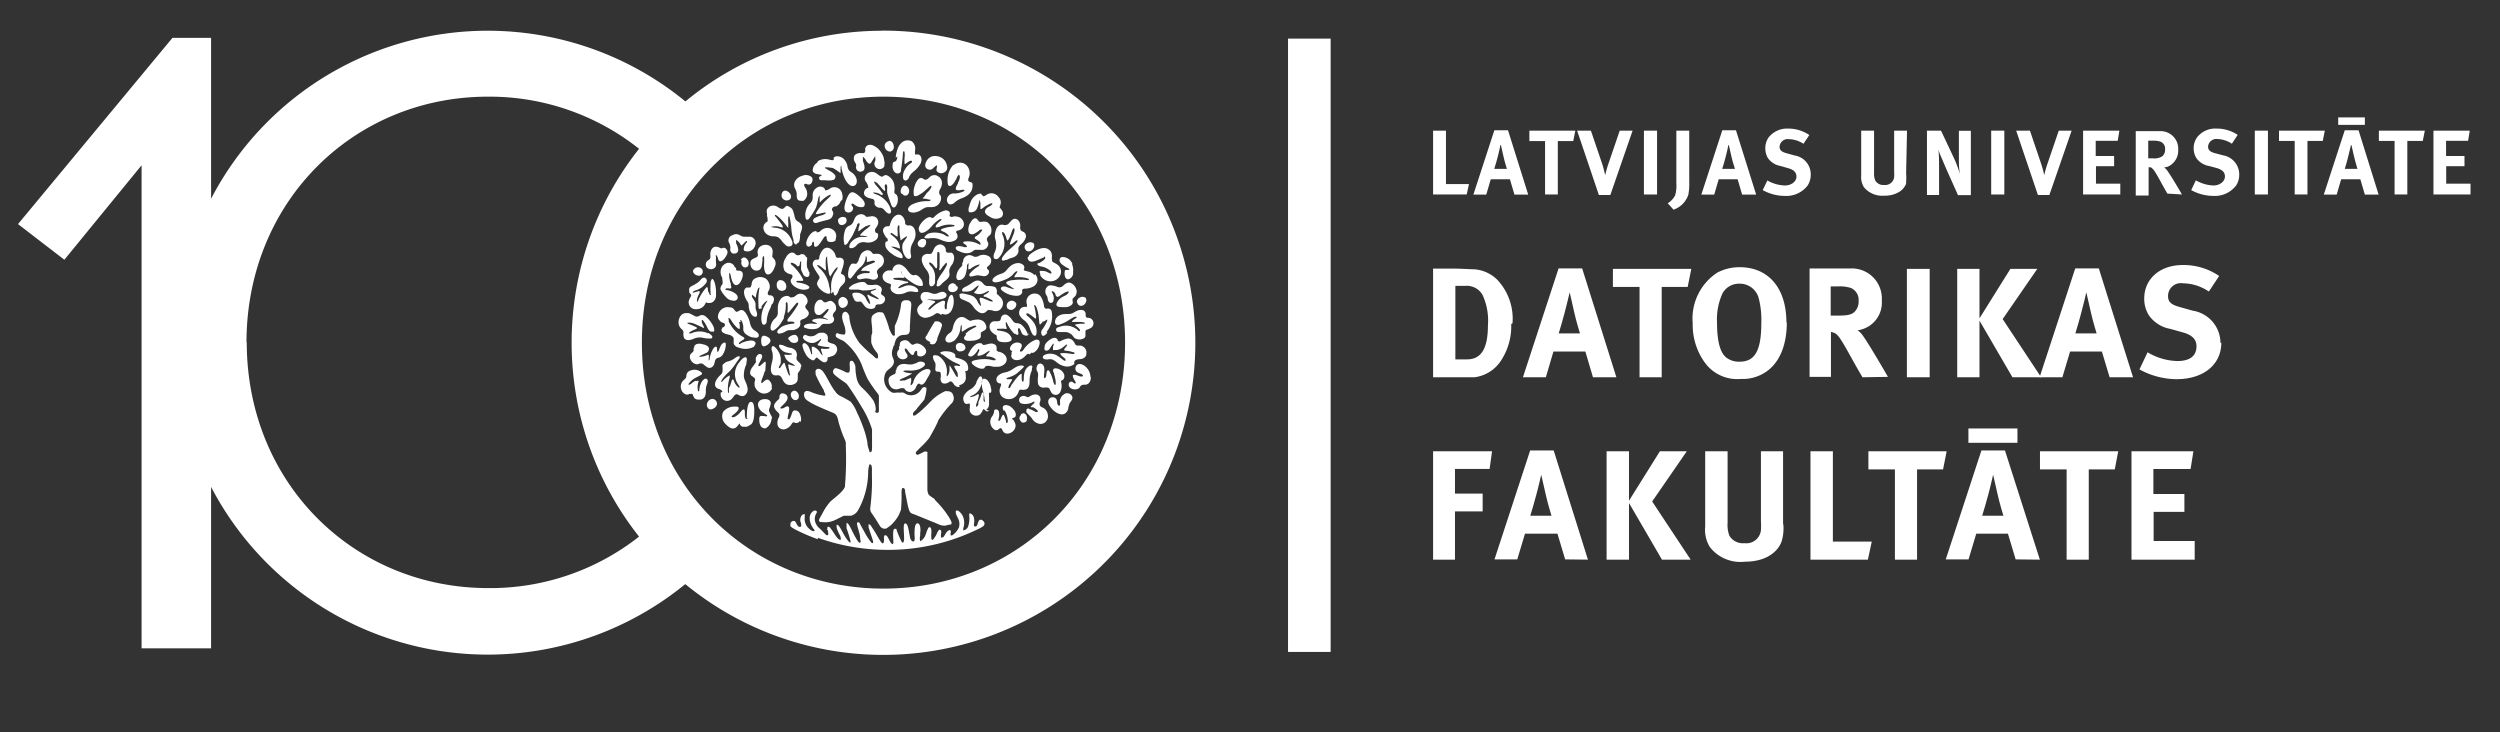 <svg id="Layer_1" data-name="Layer 1" xmlns="http://www.w3.org/2000/svg" xmlns:xlink="http://www.w3.org/1999/xlink" viewBox="0 0 194.23 56.89"><rect x="0" y="0" width="194.23" height="56.89" fill="#333333" stroke="none"/><defs><style>.cls-1{fill:none;}.cls-2,.cls-4{fill:#fff;}.cls-3{clip-path:url(#clip-path);}.cls-4{fill-rule:evenodd;}</style><clipPath id="clip-path"><rect class="cls-1" x="-3.4" y="-0.19" width="198.99" height="54.83"/></clipPath></defs><title>100gadeslogo</title><rect class="cls-2" x="100.07" y="3" width="3.31" height="47.65"/><g class="cls-3"><path class="cls-2" d="M115.6,25.28c0,1.78-.51,2.64-1.62,2.64h-.91V22.21h.77a1.4,1.4,0,0,1,1.34.7,4.75,4.75,0,0,1,.42,2.37m1.91-.16a4.42,4.42,0,0,0-1.16-3.36,2.82,2.82,0,0,0-1.84-.84c-.34,0-1-.05-1.47-.05h-1.7v8.44h2c.5,0,.9,0,1.22,0a2.88,2.88,0,0,0,2-1.21,4.86,4.86,0,0,0,.85-2.93"/><path class="cls-2" d="M122.75,25.9H121.1c.18-.56.29-1,.45-1.57s.4-1.62.4-1.62.26,1.1.34,1.49c.18.81.46,1.7.46,1.7m2.83,3.41-2.66-8.46h-1.83l-2.77,8.46h1.78l.59-2h2.48l.59,2Z"/><polygon class="cls-2" points="131.4 20.89 125.31 20.89 125.31 22.29 127.38 22.29 127.38 29.31 129.1 29.31 129.1 22.29 131.12 22.29 131.4 20.89"/><path class="cls-2" d="M136.84,25.1c0,2.14-.5,3-1.68,3a1.6,1.6,0,0,1-1-.29c-.51-.36-.76-1.27-.76-2.73a4.87,4.87,0,0,1,.43-2.3,1.46,1.46,0,0,1,1.31-.74,1.52,1.52,0,0,1,1.48,1.06,6.68,6.68,0,0,1,.22,2m1.95-.05c0-2.65-1.38-4.29-3.63-4.29a3.67,3.67,0,0,0-1.74.42,4.26,4.26,0,0,0-1.91,3.94,5,5,0,0,0,1,3.13,3.11,3.11,0,0,0,2.75,1.19,3.19,3.19,0,0,0,1.68-.39c1.23-.66,1.88-2.1,1.88-4"/><path class="cls-2" d="M144.4,23.4a1.11,1.11,0,0,1-.33.84c-.23.21-.54.28-1.27.28h-.57V22.25h.61a2.8,2.8,0,0,1,.95.12,1,1,0,0,1,.61,1m2.28,5.91s-1.54-2.67-2-3.27a1.5,1.5,0,0,0-.36-.35,2.17,2.17,0,0,0,1.88-2.33,2.33,2.33,0,0,0-2.47-2.47h-3.14v8.42h1.66V25.79a1.07,1.07,0,0,1,.27.08c.3.13.55.54,1.39,2.06.33.59.46.82.79,1.38Z"/><rect class="cls-2" x="148.15" y="20.89" width="1.77" height="8.42"/><polygon class="cls-2" points="158.58 29.31 155.59 24.79 158.28 20.89 156.19 20.89 153.79 24.73 153.79 20.89 152.06 20.89 152.06 29.31 153.79 29.31 153.79 24.91 156.35 29.31 158.58 29.31"/><path class="cls-2" d="M162.89,25.9h-1.65c.18-.56.29-1,.45-1.57s.4-1.62.4-1.62l.34,1.49c.18.81.46,1.7.46,1.7m2.83,3.41-2.66-8.46h-1.83l-2.77,8.46h1.77l.6-2h2.47l.6,2Z"/><path class="cls-2" d="M172.51,26.65a2.54,2.54,0,0,0-2.14-2.51l-1-.28c-.7-.19-.93-.41-.93-.85a1,1,0,0,1,1.17-1,3.67,3.67,0,0,1,2,.64l.8-1.21a4.9,4.9,0,0,0-2.82-.85c-1.78,0-3,1.07-3,2.61a2.41,2.41,0,0,0,.35,1.28,2.58,2.58,0,0,0,1.67,1.07l.93.26c.75.2,1.11.54,1.11,1.09,0,.75-.51,1.15-1.48,1.15a4.72,4.72,0,0,1-2.32-.68l-.63,1.33a6.06,6.06,0,0,0,2.87.76c2.1,0,3.49-1.13,3.49-2.84"/><polygon class="cls-2" points="114.13 14.3 112.34 14.3 112.34 10.15 111.34 10.15 111.34 15.11 113.95 15.11 114.13 14.3"/><path class="cls-2" d="M117.09,13.12h-1v0c.1-.31.19-.61.27-.93s.16-.64.23-1l0-.06v.06c.07.3.14.59.2.89s.17.67.27,1Zm1.64,2-1.57-5H116.1l-1.63,5h1l.35-1.19h1.49l.35,1.19Z"/><polygon class="cls-2" points="122.39 10.15 118.82 10.15 118.82 10.96 120.04 10.96 120.04 15.11 121.03 15.11 121.03 10.96 122.23 10.96 122.39 10.15"/><path class="cls-2" d="M123.6,10.15h-1.07l1.69,5h.89l1.73-5h-1L125,12.61a8.78,8.78,0,0,0-.29,1v0c-.07-.3-.14-.59-.23-.87Z"/><rect class="cls-2" x="127.72" y="10.15" width="1.02" height="4.96"/><path class="cls-2" d="M131.24,10.15h-1v4.11a2.64,2.64,0,0,1-.1.93,1.56,1.56,0,0,1-.57.6l.45.5a1.84,1.84,0,0,0,1.15-1.16,4.48,4.48,0,0,0,.07-1Z"/><path class="cls-2" d="M134.8,13.12h-1v0c.1-.31.19-.61.27-.93s.16-.64.23-1l0-.06v.06c.07.3.14.59.2.89s.17.67.28,1Zm1.64,2-1.57-5h-1.06l-1.63,5h1l.35-1.19H135l.35,1.19Z"/><path class="cls-2" d="M140.11,11.18l.46-.69a2.91,2.91,0,0,0-1.65-.5,1.83,1.83,0,0,0-1.53.71,1.48,1.48,0,0,0-.24.82,1.54,1.54,0,0,0,.2.76,1.54,1.54,0,0,0,1,.62l.55.16c.35.09.67.26.67.66s-.42.69-.89.69a2.89,2.89,0,0,1-1.37-.39l-.36.75a3.55,3.55,0,0,0,1.68.45,2.09,2.09,0,0,0,1.81-.81,1.53,1.53,0,0,0,.24-.86,1.48,1.48,0,0,0-1.25-1.47l-.61-.17c-.28-.08-.56-.17-.56-.51a.63.63,0,0,1,.71-.59,2.18,2.18,0,0,1,1.16.37"/><polygon class="cls-2" points="191.94 15.11 191.94 14.27 190.05 14.27 190.05 12.91 191.47 12.91 191.47 12.12 190.04 12.12 190.04 10.94 191.75 10.94 191.88 10.15 189.06 10.15 189.06 15.11 191.94 15.11"/><polygon class="cls-2" points="188.39 10.15 184.82 10.15 184.82 10.95 186.04 10.95 186.04 15.11 187.03 15.11 187.03 10.95 188.23 10.95 188.39 10.15"/><path class="cls-2" d="M183.17,13.12h-1v0c.1-.31.18-.61.26-.93l.24-1v-.06l0,.06c.06.29.13.59.2.88s.17.68.27,1Zm1.63,2-1.56-5h-1.07l-1.63,5h1l.35-1.19h1.49l.35,1.19Zm-1.07-6h-2.07v.58h2.07Z"/><polygon class="cls-2" points="180.62 10.15 177.06 10.15 177.06 10.95 178.28 10.95 178.28 15.11 179.27 15.11 179.27 10.95 180.46 10.95 180.62 10.15"/><rect class="cls-2" x="175.18" y="10.15" width="1.02" height="4.96"/><path class="cls-2" d="M173.39,11.18l.46-.7a2.9,2.9,0,0,0-1.64-.49,1.79,1.79,0,0,0-1.53.7,1.47,1.47,0,0,0-.25.83,1.45,1.45,0,0,0,.21.76,1.52,1.52,0,0,0,1,.62l.56.15c.34.1.66.26.66.66s-.42.7-.89.7a2.9,2.9,0,0,1-1.37-.4l-.36.76a3.59,3.59,0,0,0,1.69.45,2.09,2.09,0,0,0,1.8-.81,1.53,1.53,0,0,0,.24-.86,1.5,1.5,0,0,0-1.25-1.48l-.6-.16c-.29-.08-.57-.18-.57-.52a.64.64,0,0,1,.71-.59,2.17,2.17,0,0,1,1.16.38"/><path class="cls-2" d="M168.21,11.62a.69.69,0,0,1-.2.51,1.12,1.12,0,0,1-.76.17h-.35V10.93h.37a1.82,1.82,0,0,1,.57.07.59.59,0,0,1,.37.62m1.31,3.49c-.19-.34-.39-.67-.59-1-.11-.18-.22-.36-.34-.54s-.16-.25-.25-.37a1.34,1.34,0,0,0-.21-.2l0,0h0a1,1,0,0,0,.29-.05,1.36,1.36,0,0,0,.81-1.31,1.37,1.37,0,0,0-1.45-1.45h-1.85v5h1V13h0a.53.53,0,0,1,.17,0,1,1,0,0,1,.3.31c.19.29.36.61.53.92s.3.54.46.81Z"/><polygon class="cls-2" points="164.73 15.11 164.73 14.27 162.84 14.27 162.84 12.91 164.25 12.91 164.25 12.12 162.82 12.12 162.82 10.94 164.53 10.94 164.66 10.15 161.84 10.15 161.84 15.11 164.73 15.11"/><path class="cls-2" d="M157.71,10.15h-1.07l1.69,5h.89l1.73-5h-1l-.84,2.46a8.62,8.62,0,0,0-.29,1v.07l0-.07a8.37,8.37,0,0,0-.23-.86Z"/><rect class="cls-2" x="154.7" y="10.15" width="1.02" height="4.96"/><path class="cls-2" d="M150.8,10.15h-1.09v5h.94l0-2.12c0-.47,0-1-.05-1.41h0a3.9,3.9,0,0,0,.21.57l.33.77.13.3.85,1.9h1v-5h-.93l0,2c0,.45,0,.92.08,1.37v0h0a8.55,8.55,0,0,0-.54-1.41Z"/><path class="cls-2" d="M148.16,10.15h-1v3.18a3.2,3.2,0,0,1,0,.44.7.7,0,0,1-.78.6.72.72,0,0,1-.69-.35,1.4,1.4,0,0,1-.09-.61V10.15h-1v3.46a1.51,1.51,0,0,0,.21.93,1.83,1.83,0,0,0,1.59.66,2.1,2.1,0,0,0,1.2-.32,1.34,1.34,0,0,0,.49-.61s0-.1,0-.15a3.29,3.29,0,0,0,0-.63Z"/><polygon class="cls-2" points="115.92 35.06 111.34 35.06 111.34 43.48 113.04 43.48 113.04 39.73 115.19 39.73 115.19 38.35 113.04 38.35 113.04 36.43 115.73 36.43 115.92 35.06"/><path class="cls-2" d="M120.54,40.07h-1.65c.18-.56.29-1,.45-1.56s.4-1.63.4-1.63l.34,1.49c.18.82.46,1.7.46,1.7m2.83,3.41L120.71,35h-1.83l-2.77,8.46h1.77l.6-2H121l.6,2Z"/><polygon class="cls-2" points="131.35 43.48 128.36 38.96 131.05 35.06 128.96 35.06 126.56 38.9 126.56 35.06 124.82 35.06 124.82 43.48 126.56 43.48 126.56 39.08 129.12 43.48 131.35 43.48"/><path class="cls-2" d="M138.53,40.73V35.06h-1.72v5.39a6.41,6.41,0,0,1,0,.75,1.14,1.14,0,0,1-1.29,1,1.21,1.21,0,0,1-1.16-.58,2.38,2.38,0,0,1-.14-1V35.06h-1.74v5.86a2.5,2.5,0,0,0,.37,1.59,3,3,0,0,0,2.7,1.13c1.83,0,2.65-.92,2.87-1.59a3.43,3.43,0,0,0,.13-1.32"/><polygon class="cls-2" points="145.42 42.08 142.4 42.08 142.4 35.06 140.66 35.06 140.66 43.48 145.12 43.48 145.42 42.08"/><polygon class="cls-2" points="151.24 35.06 145.16 35.06 145.16 36.47 147.22 36.47 147.22 43.48 148.94 43.48 148.94 36.47 150.96 36.47 151.24 35.06"/><path class="cls-2" d="M156.74,33.29h-3.81V34.4h3.81Zm-1.14,6.78H154c.18-.56.29-1,.45-1.56s.4-1.63.4-1.63l.34,1.49c.18.82.46,1.7.46,1.7m2.83,3.41L155.77,35h-1.83l-2.77,8.46h1.77l.6-2H156l.6,2Z"/><polygon class="cls-2" points="164.57 35.06 158.49 35.06 158.49 36.47 160.56 36.47 160.56 43.48 162.28 43.48 162.28 36.47 164.3 36.47 164.57 35.06"/><polygon class="cls-2" points="170.51 43.48 170.51 42.03 167.32 42.03 167.32 39.77 169.71 39.77 169.71 38.38 167.3 38.38 167.3 36.44 170.19 36.44 170.41 35.06 165.6 35.06 165.6 43.48 170.51 43.48"/><path class="cls-2" d="M68.57,2.39A24,24,0,0,0,53.25,7.88,24.22,24.22,0,0,0,16.4,15.44V2.94h-3l-12,14.47,3.6,2.77L11,12.84V50.37h5.4V37.83a24.24,24.24,0,0,0,36.84,7.55,24.25,24.25,0,1,0,15.33-43M19.15,26.62c0-10.94,8.31-19.11,18.76-19.11a18.68,18.68,0,0,1,11.74,4.05,24.28,24.28,0,0,0,0,30.13,18.68,18.68,0,0,1-11.72,4c-10.45,0-18.76-8.17-18.76-19.11M68.64,45.73c-10.46,0-18.77-8.17-18.77-19.11S58.18,7.51,68.64,7.51s18.77,8.17,18.77,19.11S79.1,45.73,68.64,45.73"/><path class="cls-4" d="M71.37,35.29c.15,0,.45-.28.61-.2s.06,0,.07.13v.09a.4.4,0,0,1,0,.11c0,.55,0,1,0,1.55,0,.23,0,.46,0,.69s0,.27,0,.4a1.27,1.27,0,0,0,.06.28.46.46,0,0,0,.08.13l0,0c.14.12.3.21.44.32l0,.05a5.56,5.56,0,0,1,.47.5,6.24,6.24,0,0,1,.5.65,3.11,3.11,0,0,1,.32.56.15.15,0,0,1,0,.11c0,.07,0,.08-.11.1l-.06,0-.28.07a.39.39,0,0,1-.18,0h-.08a2.14,2.14,0,0,1-.46-.17l-1.6-.65c-.34-.14-.43-.08-.55-.47a3.84,3.84,0,0,1-.11-.46c-.06-.29-.11-.58-.17-.86,0-.07,0-.28-.13-.3h-.06c-.08,0-.08.23-.09.31A11.36,11.36,0,0,1,70,39.59a3.75,3.75,0,0,1-.21.5,3.34,3.34,0,0,1-.55.69,3.37,3.37,0,0,1-.38.28.44.44,0,0,1-.48-.17L68,40.28l-.27-.4a.65.65,0,0,1-.11-.22.7.7,0,0,1,0-.25c.06-.5.1-1,.12-1.49s0-.81,0-1.22a2.53,2.53,0,0,0,0-.27v0c0-.25-.06-.34-.13-.35s0,0-.06,0a2,2,0,0,0-.1.59,6.21,6.21,0,0,1-.8,3,.91.91,0,0,1-.54.4l-.43,0h-.13l-.54.27-.15.07a1.75,1.75,0,0,1-1,.15l-.07,0c-.12,0-.2-.09-.14-.22s.17-.32.26-.48a4.17,4.17,0,0,1,.62-.91c.32-.28,1-.77,1.12-1.15l0-.09a24.93,24.93,0,0,0,.06-3.13.69.69,0,0,0,0-.2,1.2,1.2,0,0,0-.1-.28,9.88,9.88,0,0,1-.47-1.35,1.89,1.89,0,0,0-.09-.34.57.57,0,0,0-.13-.21.55.55,0,0,0-.23-.14c-.42-.18-.89-.37-1.29-.56a5.32,5.32,0,0,1-.66-.37.74.74,0,0,1-.18-.17.54.54,0,0,1-.07-.46c.1-.18.3-.13.46-.07l.14.06a4.09,4.09,0,0,0,.93.25c.09,0,.14,0,.07-.18a.67.67,0,0,0-.06-.12L64,30.31l-.09-.15a10.28,10.28,0,0,1-.54-1.05.93.93,0,0,1,0-.13c-.08-.3.21-.41.41-.26a.88.88,0,0,1,.23.24c.3.44.52,1,.88,1.45a1,1,0,0,0,.45.38,7.94,7.94,0,0,1,.75.42,2.81,2.81,0,0,1,.49.84c.16.32.3.65.43,1a7.4,7.4,0,0,1,.38,1.32c0,.23.07.42.14.64s0,.12.11.11.11-.22.11-.35a1,1,0,0,0,0-.14v-.13a2.09,2.09,0,0,0,0-.25c0-.17,0-.34,0-.52s0-.25,0-.37a7.2,7.2,0,0,0-.83-1.78c-.27-.46-.8-1.31-1.12-1.73-.11-.14-.74-.49-1-.78a.29.29,0,0,1-.06-.3.31.31,0,0,1,.12-.15.24.24,0,0,1,.16,0,5.18,5.18,0,0,1,.57.23.49.49,0,0,0,.3.1c.1,0,.12-.08.13-.17s0-.26,0-.4a.59.59,0,0,1,0-.21c0-.12.12-.16.2-.13s.24.29.24.5a4.1,4.1,0,0,0,.11.9,1.36,1.36,0,0,0,.39.67,6.65,6.65,0,0,1,.89,1,1.5,1.5,0,0,1,.19.73A.71.71,0,0,0,68,32a.14.14,0,0,0,.1.07c.11,0,.17,0,.18-.14a2.26,2.26,0,0,0,0-.26v-.45a2.19,2.19,0,0,0,0-.36.5.5,0,0,0,0-.13.51.51,0,0,0-.09-.16,10.46,10.46,0,0,1-.79-1.14,12,12,0,0,1-.46-1.12,4.75,4.75,0,0,0-1.39-1.81c-.1-.06-.34-.15-.51-.26l0,0a.38.38,0,0,1-.09-.09.2.2,0,0,1,.14-.29H65a1.26,1.26,0,0,0,.54.13.13.13,0,0,0,.07,0,.17.17,0,0,0,.06-.1.57.57,0,0,0,0-.26c0-.24-.18-.57-.23-.87a.66.66,0,0,1,0-.28.28.28,0,0,1,.21-.26c.19,0,.3.22.34.37a.65.65,0,0,0,0,.13,4.2,4.2,0,0,0,.79,1.93,9,9,0,0,0,1,.94l.22.2.06.05c.07,0,.11,0,.13,0a.47.47,0,0,0,0-.33c0-.06-.13-.18-.19-.28a1.88,1.88,0,0,1-.31-.62v-.12a.68.68,0,0,1,0-.14c0-.17,0-.3.07-.46a1.25,1.25,0,0,0,0-.21v-.12c0-.24-.13-.82,0-1a.35.35,0,0,1,.07-.09l.09-.07a.91.91,0,0,1,.26-.13.5.5,0,0,1,.27,0,.17.17,0,0,1,.1,0,.36.36,0,0,1,.13.14,7.15,7.15,0,0,1,.42,1.18,1.79,1.79,0,0,1,.09.19,1.05,1.05,0,0,0,.17.27.12.12,0,0,0,.16,0,.15.15,0,0,0,0-.1c0-.05,0-.18,0-.26v-.07s0-.08,0-.11a.62.62,0,0,1,0-.13l0-.07a5.22,5.22,0,0,0,.49-1.69.32.32,0,0,1,.3-.29h0a.43.43,0,0,1,.16,0l.08,0c.24.06.27.22.24.48v.1c-.06.48-.07,1-.1,1.46v.21c0,.43-.23.43-.45.44a.68.68,0,0,0-.68.49l-.06.19c0,.06,0,.11-.07.17a2.58,2.58,0,0,0-.08.26.92.92,0,0,0,0,.62,1.51,1.51,0,0,1,.1.28.61.61,0,0,1-.21.5c-.26.26-.48.27-.55.87a1.18,1.18,0,0,0,.63,1.1.68.68,0,0,0,.32,0l.2,0H70a.37.37,0,0,1,.32.08.9.9,0,0,0,1.2-.25c.07-.09.13-.22.25-.25h0a.27.27,0,0,1,.21.06,2.62,2.62,0,0,1-.14.8l0,.06c-.12.18-.29.35-.42.52a3.25,3.25,0,0,0-.23.29L71,32a.27.27,0,0,0-.07.16c0,.09,0,.17.17.11a3.68,3.68,0,0,0,.56-.45l.27-.25.44-.45a3.58,3.58,0,0,1,1.07-.73c.27,0,.52,0,.61.31a.57.57,0,0,1-.16.68,8.06,8.06,0,0,0-1,1.29c0,.12-.62,1.25-.72,1.39a7.19,7.19,0,0,1-.72.76l-.17.18a.38.38,0,0,0-.09.09c-.1.13,0,.28.18.24m-9.82-4.91c.18-.16.39,0,.47.16s.06.41-.11.48c-.34.15-.64-.42-.36-.64m.6,2.27a.32.32,0,0,1-.45.13c-.1-.06-.18.1-.22.16a.86.86,0,0,1-.48.36.48.48,0,0,1-.42-.07.44.44,0,0,1-.18-.33,1,1,0,0,1,.07-.44.43.43,0,0,0,.08-.33.77.77,0,0,0-.17-.19c-.23-.23-.35-.45-.11-.73s.29-.2.29-.44a.27.27,0,0,1,.11-.22.3.3,0,0,1,.26,0,.33.33,0,0,1,.23.19c.13.27-.21.57-.38.73s-.17.17-.14.21.18,0,.21,0l.12-.07c.17-.11.35-.14.34.13a1.93,1.93,0,0,1-.08.47c0,.05-.08.3,0,.32s.07,0,.09,0a.54.54,0,0,0,.1-.16,2.83,2.83,0,0,0,.11-.31.37.37,0,0,1,.16-.21.13.13,0,0,1,.09,0c.25,0,.37.21.42.43a.82.82,0,0,1,0,.49M60,30.14a.67.67,0,0,1-.78.42.85.85,0,0,1-.59-.57.52.52,0,0,1,0-.11.37.37,0,0,1,0-.18c0-.08.08-.23,0-.32a1,1,0,0,0-.19-.15.24.24,0,0,1-.08-.06c-.19-.22,0-.54.15-.72l.08-.11.13-.18a.53.53,0,0,0,0-.18,1.16,1.16,0,0,1,0-.18.6.6,0,0,1,.2-.27.22.22,0,0,1,.22,0,.2.2,0,0,1,.07.2.62.62,0,0,1-.07.19l-.19.36s-.07.14,0,.16,0,0,.07,0a2.52,2.52,0,0,0,.25-.21s.15-.16.2-.12,0,.43,0,.52,0,.19-.08.28c-.06.24-.17.46-.24.7a.19.19,0,0,0,0,.08c0,.12.07.08.13,0l0,0c.25-.22.39-.31.59,0a.56.56,0,0,1,.07.47m0,2.39a.89.89,0,0,1-.41.7.26.26,0,0,1-.24,0c-.22-.06-.29-.36-.3-.56s0-.34.12-.37a.25.25,0,0,1,.12,0l.11,0h0c.06,0,.22.07.25,0s0-.08-.06-.1l-.23-.16,0,0c-.35-.2-.63-.77-.16-1h0c.22-.08.57-.09.71.13a.33.33,0,0,1,0,.29c0,.15-.16.33-.09.49s.08.19.13.28a.8.8,0,0,1,.08.16.21.21,0,0,1,0,.11M58.29,33a.72.72,0,0,1-.27.15,1,1,0,0,1-.24,0,.25.25,0,0,1-.25-.11.22.22,0,0,1-.05-.08.15.15,0,0,0,0-.06h0a.23.23,0,0,0-.11.11l-.15.17a.43.43,0,0,1-.57,0,1.08,1.08,0,0,1-.28-.24.82.82,0,0,1-.19-.94,1.11,1.11,0,0,1,.82-.41h.2c.07,0,.15,0,.18.08a.23.23,0,0,1-.05.21,1.46,1.46,0,0,1-.36.34s-.19.14-.11.18.14,0,.19,0a1.35,1.35,0,0,0,.49-.4l.08-.09s.13-.13.19-.1.06.19.06.25v.09c0,.08,0,.41.15.4s0-.06,0-.08c0-.25,0-1.24.32-1.25a.23.23,0,0,1,.2.18,1.42,1.42,0,0,1,.06.46c0,.33,0,.89-.25,1.12m-2.22-2.52a.26.26,0,0,0-.12-.17.52.52,0,0,0-.13-.06c-.45-.12-.37-.51-.16-.81s.33-.29.41-.52a2.42,2.42,0,0,0,0-.46s0-.05,0-.07.2-.22.35-.27A1.94,1.94,0,0,0,56.8,28c.21-.08.4-.28.53-.31s.26,0,0,.31l-.09.12a4.18,4.18,0,0,1-.56.73,5,5,0,0,0-.4.4,1.25,1.25,0,0,0-.26.4h0a.05.05,0,0,0,0,0,.13.13,0,0,0,.09,0,2.29,2.29,0,0,1,.21-.23,1.84,1.84,0,0,1,.22-.17s.13-.09.15-.08h0a1.22,1.22,0,0,1,0,.17,2.89,2.89,0,0,0-.13,1.16c0,.06.06,0,.07,0a1,1,0,0,0,0-.18c0-.1,0-.2.07-.3s.14-.59.24-.54.1.19.13.23a1,1,0,0,0,.32.4s0,0,.06,0-.08-.21-.1-.24a1.42,1.42,0,0,1,.11-1.75l.07-.09c.31-.38.6-.39.46.14l0,.12a2.08,2.08,0,0,0-.2.89.89.89,0,0,0,.09.38c.15.35.38.82,0,1.14a.33.33,0,0,1-.34.05c-.1,0-.18-.1-.27-.12a.25.25,0,0,0-.23.13c-.06.07-.11.15-.18.22a.5.5,0,0,1-.87-.36s0-.09,0-.13m-.9,1.29a.38.38,0,0,1-.15-.45.47.47,0,0,1,.41-.34.36.36,0,0,1,.29.17.35.35,0,0,1,.06.26.44.44,0,0,1-.19.27c-.11.08-.3.16-.42.09m-1-2.17s.15-.07.18,0,0,0,0,.05a1.09,1.09,0,0,0-.05.17,1.35,1.35,0,0,0,0,.49c0,.11.1.12.11,0a1.45,1.45,0,0,1,.11-.5.81.81,0,0,1,.1-.18.64.64,0,0,1,.2-.2.17.17,0,0,1,.17,0,.2.2,0,0,1,.08.15.76.76,0,0,1-.06.26,1.26,1.26,0,0,0-.09.54c0,.28-.06.56-.37.65a.53.53,0,0,1-.17,0,.43.43,0,0,1-.35-.11,1.13,1.13,0,0,1-.11-.22c0-.08-.07-.12-.16-.11l-.1,0a.37.37,0,0,1-.27.05.58.58,0,0,1-.37-.36.69.69,0,0,1,.1-.68,1.14,1.14,0,0,1,.11-.11c.27-.22.11-.24.22-.49a.36.36,0,0,1,.07-.1.58.58,0,0,1,.29-.15.81.81,0,0,1,.69.11c.12.08.2.19,0,.28-.41.24-.6.25-.92.67,0,0,0,.06,0,.08s.16-.06.19-.08h0a2.08,2.08,0,0,1,.34-.24m1-3.71a1.13,1.13,0,0,1,.18.12c.06.05.16.14.13.23s-.13.08-.2.08a2.06,2.06,0,0,1-.55-.06,1.1,1.1,0,0,0-.67.07c-.22.1-.56.19-.74,0a.58.58,0,0,1-.08-.22.89.89,0,0,1,0-.23c0-.26-.12-.21-.28-.45-.26-.4,0-1.11.49-1.08a.71.71,0,0,1,.2,0,1.38,1.38,0,0,1,.3.14l.22.11a.34.34,0,0,0,.22,0,1.47,1.47,0,0,1,.22-.1.46.46,0,0,1,.39.14,1.54,1.54,0,0,1,.28.29,2.33,2.33,0,0,1,.31.5c0,.08.1.27,0,.35a.1.1,0,0,1-.07,0,.19.19,0,0,1-.13,0c-.15,0-.26-.24-.33-.38a2.42,2.42,0,0,0-.31-.5s-.06-.05-.08,0,0,.15,0,.19l.08.17a.77.77,0,0,1,.08.19c0,.09-.08.05-.12,0l-.47-.21a1.59,1.59,0,0,0-.45-.15c-.05,0-.23,0-.24,0s0,.08.06.09a5.11,5.11,0,0,1,.64.27c.09.06,0,.12-.05.14a2.71,2.71,0,0,0-.42.2s-.12.08-.11.12.17,0,.2,0a1.5,1.5,0,0,1,1.26,0m-1.08-3.77a1.23,1.23,0,0,0,.45-.3c.11-.12.24-.32.43-.23a.27.27,0,0,1,.09.36,1.55,1.55,0,0,1-.89.63s-.19.08-.17.13.12,0,.15,0l.31-.09c.07,0,.12,0,.07.08l0,.08a1.58,1.58,0,0,0-.13.26.81.81,0,0,0-.07.37s0,.06,0,.07.08-.1.09-.12a3.15,3.15,0,0,1,.28-.55,5,5,0,0,1,.32-.44c.07-.09.11-.07.14,0s0,.2.06.3.09.27.16.25,0-.09,0-.12a1.11,1.11,0,0,0,0-.19,1.88,1.88,0,0,1,0-.33V22c0-.07.06-.32.14-.33s.17.25.19.31a2.74,2.74,0,0,1,.1.69c0,.11,0,.23,0,.33a.67.67,0,0,1-.22.44.48.48,0,0,1-.33.1l-.09,0c-.07,0-.11-.1-.17,0l0,0a.75.75,0,0,1-.74.48.53.53,0,0,1-.5-.8c0-.07.14-.21.12-.28a.47.47,0,0,0-.07-.12.39.39,0,0,1-.08-.1.61.61,0,0,1,0-.12.33.33,0,0,1,.06-.29,1.28,1.28,0,0,1,.44-.21M53.86,21a.41.41,0,0,1,.54-.2.33.33,0,0,1,.11.53c-.19.22-.65,0-.66-.25a.22.22,0,0,1,0-.08m1-.55a.32.32,0,0,1,.15-.21c.09-.07.17-.1.19-.22a1.21,1.21,0,0,0,0-.19,1.08,1.08,0,0,1,0-.19c.08-.43.35-.59.75-.38a.18.18,0,0,0,.21,0,.26.26,0,0,1,.29.11.35.35,0,0,1,.06.35,1.65,1.65,0,0,1-.18.32c-.15.2-.41.43-.53.08,0-.05-.09-.31-.16-.29s0,.11,0,.13a4.51,4.51,0,0,0,0,.52v0a.34.34,0,0,1-.09.32.46.46,0,0,1-.61,0,.37.37,0,0,1-.08-.35m2.34.38a.42.42,0,0,0,0,.1.24.24,0,0,0,.06.1l.06,0h.1c.14,0,.27.08.3.23a.28.28,0,0,0,0,.09.72.72,0,0,1-.06.29c-.07.19-.18.43-.38.5s-.32-.15-.38-.29a1.64,1.64,0,0,1-.1-.38,1.52,1.52,0,0,0-.06-.2s0-.06-.07-.06a.12.12,0,0,0,0,.08.89.89,0,0,0,0,.23,2.48,2.48,0,0,0,.12.54s0,.08,0,.11.08.17,0,.23a.23.23,0,0,1-.16,0h-.12s-.13,0-.13.07,0,.05,0,.06l.06,0a1.58,1.58,0,0,1,.71.28c.19.15.28.42,0,.54a.48.48,0,0,1-.24,0,.73.73,0,0,1-.5-.27,2.69,2.69,0,0,1-.3-.37,1.58,1.58,0,0,1-.13-.26c0-.13.06-.26.14-.35s0-.38,0-.53a.81.81,0,0,1,0-.87.87.87,0,0,1,.32-.25.5.5,0,0,1,.36,0,.46.46,0,0,1,.29.3m-.16-2.48a.52.52,0,0,1,.55,0l.09.05a.48.48,0,0,0,.26.07,1.29,1.29,0,0,0,.19,0l.12,0h.08a.44.44,0,0,1,.28.08.5.5,0,0,1,.16.65.54.54,0,0,1-.05.11.64.64,0,0,1-.43.3l-.07,0c-.09,0-.21,0-.27-.05a.14.14,0,0,1-.05-.1.75.75,0,0,1,.21-.51s.07-.1.05-.13-.06,0-.08,0-.2.2-.32.31,0,0-.06,0l-.13-.18a.69.69,0,0,0-.17-.17s-.07-.06-.09-.05,0,.08,0,.1,0,0,0,.08l0,.07.06.11a1.48,1.48,0,0,1,.1.36.28.28,0,0,1-.26.33h-.15a.35.35,0,0,1-.2-.4.28.28,0,0,0,0-.13.86.86,0,0,0-.12-.35.39.39,0,0,1,0-.28.43.43,0,0,1,.19-.23m3.28,1.79.09.06a.61.61,0,0,1,0,.6,1.1,1.1,0,0,1-.24.42.34.34,0,0,1-.29.14c-.19,0-.26-.31-.28-.48a2.12,2.12,0,0,1,0-.44.71.71,0,0,0,0-.14,1.41,1.41,0,0,0,0-.21c0-.26-.12-.12-.13,0a1.7,1.7,0,0,0,0,.22c-.06.27,0,.64-.34.74a.44.44,0,0,1-.41-.09.61.61,0,0,1-.19-.52c0-.21.21-.29.37-.37a.37.37,0,0,0,.2-.13.27.27,0,0,0,0-.18.57.57,0,0,1,.11-.48.63.63,0,0,1,.4-.21.61.61,0,0,1,.47.11.55.55,0,0,1,.17.53c0,.25-.09.27.12.43M61.87,19c-.12,0-.19-.14-.22-.23a.78.78,0,0,0,0-.14,3.4,3.4,0,0,1-.16-.77,4.86,4.86,0,0,0-.14-.93c0-.09,0-.12-.06-.12s-.06.27-.05.42,0,.21,0,.31,0,.16,0,.17h0s-.1-.11-.11-.13a4.4,4.4,0,0,0-.64-.72s-.23-.2-.27-.16,0,.12.05.14l.09.11.25.32s.29.35.19.4a.94.94,0,0,1-.27-.06,1.23,1.23,0,0,0-.54,0,.1.1,0,0,0-.07,0c0,.06.23.08.27.08a1.51,1.51,0,0,1,1.2.74c.09.15.31.53.09.67A.37.37,0,0,1,61,19a2.08,2.08,0,0,1-.21-.21,1.56,1.56,0,0,0-.29-.33.74.74,0,0,0-.41-.1.83.83,0,0,1-.64-.28.69.69,0,0,1-.1-.19.51.51,0,0,1,.23-.65.15.15,0,0,0,.06-.05c0-.09,0-.31-.05-.4a1.55,1.55,0,0,0,0-.21.55.55,0,0,1,0-.31.53.53,0,0,1,.34-.28.62.62,0,0,1,.51.1l.12.08.14.05h.12c.05,0,.08-.05.12-.08s.09-.11.17-.14.31.11.4.2.17.35.22.61a1,1,0,0,0,.08.23.49.49,0,0,0,.18.17.72.72,0,0,1,.26.23c.12.19.05.34,0,.53a2.67,2.67,0,0,0-.09.26c0,.18,0,.66-.24.68m-1.11-4c.24-.33.87.24.57.57h0a.41.41,0,0,1-.52,0,.4.4,0,0,1-.14-.26.5.5,0,0,1,.09-.32m1.46-1.21a.69.69,0,0,1,.81.09.38.38,0,0,1,0,.37.27.27,0,0,1-.36.17s-.18-.09-.23,0,.06.24.09.29a.74.74,0,0,1,.12.31.66.66,0,0,1-.26.67.51.51,0,0,1-.27,0c-.28,0-.28-.33-.27-.54a1.15,1.15,0,0,0-.15-.44.49.49,0,0,1-.05-.2.57.57,0,0,1,.09-.36.87.87,0,0,1,.44-.36m1.33-1.18a1.1,1.1,0,0,1,.89-.1c.08,0,.26.08.31,0s0-.1,0-.13.11-.12.19-.13a.72.72,0,0,1,.7.32,1,1,0,0,1,.2.5.56.56,0,0,0,.23.37l.09.06a.93.93,0,0,1,.35.43c.08.2.08.53-.18.61s-.48-.19-.6-.37A2.92,2.92,0,0,1,65.37,13a.65.65,0,0,0,0-.13s0-.05,0-.05,0,.1-.06.12a.76.76,0,0,0,0,.15,1,1,0,0,0,0,.24c0,.13,0,.12-.11.05a3.32,3.32,0,0,0-.5-.33L64.32,13s-.18,0-.21,0,0,.09.07.11l.43.25a1.27,1.27,0,0,1,.27.25.25.25,0,0,1,0,.22c0,.16-.3.19-.44.19h-.13L64,14a.76.76,0,0,1-.21,0c-.07,0-.16-.08-.16-.16a.19.19,0,0,1,.12-.16l.07,0s0,0,0-.06-.32-.09-.41-.11a.41.41,0,0,1-.2-.12.21.21,0,0,1-.07-.14.74.74,0,0,1,.34-.61m3.3-.75.2,0a.37.37,0,0,0,.15,0,.21.21,0,0,0,.09-.15.34.34,0,0,0,0-.1h0l0-.12a.41.41,0,0,1,.14-.2.49.49,0,0,1,.51,0,1.36,1.36,0,0,1,.6.54,1.21,1.21,0,0,1,.22.58,1,1,0,0,1,0,.51A.41.41,0,0,1,68,12.5a.78.78,0,0,0,0-.26s0-.1,0-.11-.27.42-.31.49c-.14.23-.31,0-.4-.14a.76.76,0,0,0-.17-.23.18.18,0,0,0-.08-.07s0,0,0,0,0,.14,0,.17a.78.78,0,0,1,0,.14c.07.21.25.66,0,.79a.35.35,0,0,1-.39,0,.37.37,0,0,1-.15-.32v0c.09-.21-.11-.34-.15-.53-.08-.37.15-.51.48-.55m2.22-.92a.2.2,0,0,1,.15,0,.43.43,0,0,1,.23.36.36.36,0,0,1-.24.45h0a.41.41,0,0,1-.43-.29.4.4,0,0,1,0-.3.46.46,0,0,1,.26-.21m.57,1.29a2.53,2.53,0,0,1,.2-.82,1,1,0,0,1,.41-.46.72.72,0,0,1,.64,0,.73.73,0,0,1,.25.72,1.27,1.27,0,0,0,0,.2.19.19,0,0,0,0,.1.38.38,0,0,0,.1,0l.18,0a.41.41,0,0,1,.19.2.66.66,0,0,1-.07.56,2,2,0,0,1-.53.58l-.15.14a1.59,1.59,0,0,0-.18.27c0,.09-.15.26-.25.27a.19.19,0,0,1-.2-.12.9.9,0,0,1,.09-.66,1.42,1.42,0,0,1,.46-.54l.11-.08a.09.09,0,0,0,0-.11c-.08-.1-.39.15-.46.2s-.08.06-.1,0a3,3,0,0,1,0-.49,1.45,1.45,0,0,0,0-.36s0-.11-.06-.11-.06.1-.07.13A10.08,10.08,0,0,1,70,13.17l0,.12a.28.28,0,0,1-.22.19.35.35,0,0,1-.32-.17.65.65,0,0,1-.11-.47c0-.1,0-.25.16-.28s.2-.26.21-.41m2.3,1.79a1.83,1.83,0,0,0,.16-.13.54.54,0,0,1,.58-.18l.21.12a.64.64,0,0,1,.17.71c0,.09-.08.18-.12.27s-.1.25,0,.41a.26.26,0,0,1,.09.16.71.71,0,0,1-.69.79h-.27a.66.66,0,0,0-.28.05,2,2,0,0,0-.25.14,1.28,1.28,0,0,1-.46.21.78.78,0,0,1-.4,0,.27.27,0,0,1-.2-.16c-.06-.15.1-.31.22-.4l0,0,0,0a2.6,2.6,0,0,1,1.33-.3s.19,0,.18-.07,0,0,0-.05l-.11,0a1.77,1.77,0,0,0-.4-.08c-.13,0-.13,0,0-.12L72,15a1.73,1.73,0,0,0,.23-.24l.07-.11c.13-.22.07-.31-.16-.08l-.29.25a1.24,1.24,0,0,1-.22.18l-.26.16c-.1.06-.32.15-.37,0a1.4,1.4,0,0,1,.06-.7,1.29,1.29,0,0,1,.31-.56.27.27,0,0,1,.26-.06.39.39,0,0,1,.11.06s.11.08.16.06M72,12.49a.74.74,0,0,1,.2-.23.75.75,0,0,1,.41-.14,1.06,1.06,0,0,1,.43.08.87.87,0,0,1,.52.63.5.5,0,0,1,0,.36.22.22,0,0,1-.05.08.54.54,0,0,1-.38.19.52.52,0,0,1-.26-.08c-.16-.1-.11-.23-.08-.4s0-.12,0-.13-.13.06-.2.13-.2.23-.37.2A.38.38,0,0,1,72,13.1c-.2-.18-.11-.41,0-.61m2.11.33a.67.67,0,0,1,.34-.16.68.68,0,0,1,.66.2.9.9,0,0,1,.13,1c-.05.15,0,.26.16.29s.16.12.16.27c0,.57-.44.85-.89,1a1.73,1.73,0,0,0-.55.36.34.34,0,0,1-.15.07.28.28,0,0,1-.25,0,.42.42,0,0,1-.15-.37.54.54,0,0,1,.47-.45l.21,0a1.66,1.66,0,0,0,.62-.17c.14-.08,0-.14-.1-.12s-.4.09-.48,0,0-.14,0-.25a2.46,2.46,0,0,0,.14-.26c0-.08.07-.16.09-.23s.11-.3,0-.4,0,0-.06,0a1.15,1.15,0,0,0-.13.21c0,.07-.09.18-.15.29-.21.37-.56.56-.56,0a1.73,1.73,0,0,1,.43-1.27m2.13,2.24a.53.53,0,0,1,.15.11.46.46,0,0,0,.07.07c.07,0,.2-.08.25-.12a.67.67,0,0,1,.92.17.59.59,0,0,1,.12.69c0,.06-.06.1,0,.16s.1.12.14.18a.41.41,0,0,1,0,.52.78.78,0,0,1-.91,0c-.27-.14-.49-.32-.36-.55s.35-.24.49-.39,0-.17-.3,0l-.22.12-.24.18s-.09.07-.12,0,0,0,0-.07,0-.07,0-.1,0-.11,0-.16,0-.3-.09-.31,0,0,0,.07a2.71,2.71,0,0,1-.16.51.49.49,0,0,1-.51.34.18.18,0,0,1-.1,0c-.11-.11-.06-.35,0-.48a2,2,0,0,1,.14-.41c.12-.28.55-.68.88-.51M78,17.48a.38.38,0,0,0,.15,0,.37.37,0,0,0,.26-.16l.14-.15A.48.48,0,0,1,78.8,17a.38.38,0,0,1,.33.14.59.59,0,0,1,.13.46.57.57,0,0,0,0,.13.27.27,0,0,0,.08.19.41.41,0,0,0,.11.07.37.37,0,0,1,.23.5,1.05,1.05,0,0,1-.2.34c-.07.08-.16.14-.23.22a.71.71,0,0,0-.12.18.39.39,0,0,0,0,.18.55.55,0,0,1-.2.47.82.82,0,0,1-.28.14,1.92,1.92,0,0,0-.43.17l-.05,0c-.09,0-.25.13-.34,0s0,0,0,0,0-.16.06-.21l.06-.09a2.67,2.67,0,0,1,.46-.49c.14-.13.29-.25.42-.38l.12-.13c.16-.18.14-.32-.09-.13l-.08.07-.14.1c-.11.07-.25.15-.12-.16,0-.06.16-.39.26-.68s0-.59-.17-.1c-.08.24-.25.71-.35.69h0a.79.79,0,0,1-.09-.23,1,1,0,0,0-.13-.3c-.14-.21-.25-.14-.14.12a1.62,1.62,0,0,1-.31,1.77.2.2,0,0,1-.18.09A.18.18,0,0,1,77.2,20a.63.63,0,0,1,.08-.4,1.21,1.21,0,0,0,.11-.65c0-.19-.07-.37-.1-.55,0-.42.16-1.05.67-.93m2.45,3.82a.69.69,0,0,1,.2.45.63.63,0,0,1-.33.52,1.34,1.34,0,0,1-.55.16c-.08,0-.27,0-.31.1a.22.22,0,0,0,0,.14c0,.2-.19.29-.34.32a1.81,1.81,0,0,1-1.23-.41c-.06-.06-.12-.12-.08-.21s.2-.12.31-.1.37.14.56.18.13,0,.14,0-.42-.29-.48-.32-.18-.13-.09-.22a1.23,1.23,0,0,1,.52-.14,4.49,4.49,0,0,1,1.1,0h0c.17,0,.13-.08,0-.13a2.38,2.38,0,0,0-1-.08h0c-.07-.08.16-.32.2-.41s0-.05,0-.06,0,0-.07,0-.29.29-.38.36a2.14,2.14,0,0,1-.65.35c-1.07.44-1.09-.24-.12-.53a1.11,1.11,0,0,0,.19-.09.86.86,0,0,0,.2-.18,2.16,2.16,0,0,1,.25-.27,1,1,0,0,1,.61-.28.58.58,0,0,1,.48.19.31.31,0,0,1,0,.31c0,.06.07.09.11.1l.2.05a1,1,0,0,1,.53.29m-.1-2.51a.36.36,0,0,1,0,.44c-.15.26-.53.33-.65,0a.29.29,0,0,1,0-.24.43.43,0,0,1,.22-.2.42.42,0,0,1,.39,0m1.29.55a.62.62,0,0,1,.19.56c0,.5.07.31.44.59a.66.66,0,0,1,.18.87.74.74,0,0,1-.16.2.84.84,0,0,1-.67.21.93.93,0,0,1-.69-.46l0-.07c0-.08-.11-.23,0-.27a1,1,0,0,1,.65.14s.22.14.22,0a.28.28,0,0,0-.12-.18,1.51,1.51,0,0,0-.68-.31c-.07,0-.28-.08-.29-.16s.06-.09.1-.11l.06,0c.09-.06.52-.29.44-.44s-.07,0-.09,0l-.23.1-.33.14-.14.05c-.18.06-.43.1-.53-.11s0-.19.06-.27l0-.06.1-.09c.34-.28,1.08-.71,1.47-.33m1.78,1.12a1,1,0,0,1,.08.54,1.42,1.42,0,0,1,0,.22.53.53,0,0,1-.16.28c-.32.29-.5,0-.5-.32,0-.14,0-.27.1-.29l.17,0c.17,0,.11-.07,0-.13a2.65,2.65,0,0,1-.5-.32.44.44,0,0,1-.09-.11.31.31,0,0,1-.07-.21.23.23,0,0,1,.26-.23.82.82,0,0,1,.74.55M78.3,24a.39.39,0,0,1,.58-.52.22.22,0,0,1,.08.13.42.42,0,0,1-.17.37.34.34,0,0,1-.48,0Zm-.74,3.33.07,0c.44.1.79.55.44.93a.84.84,0,0,1-.47.23h-.19a1,1,0,0,1-.24,0l-.26-.06a.85.85,0,0,0-.23,0c-.11,0-.15.08-.2.16s-.33.07-.45,0a1.16,1.16,0,0,1-.49-.32c-.12-.16,0-.23.16-.27a3.22,3.22,0,0,1,.75-.1,2.36,2.36,0,0,1,.7.09l0,0,.07,0h.06c.11,0,.1-.08,0-.14a1,1,0,0,0-.44-.15l-.11,0c-.1,0-.13-.05-.09-.11s.24-.24.24-.29,0-.07-.11,0l-.19.12a1.1,1.1,0,0,1-.52.22c-.11,0-.15,0-.11-.11s.2-.33.12-.39-.05,0-.11.08a1.27,1.27,0,0,1-.4.43.26.26,0,0,1-.29,0c-.06,0-.07-.1,0-.2.13-.29.47-.8.85-.79.23,0,.21.13.26.14l.07,0c.1,0,.21-.06.45-.1a.53.53,0,0,1,.41.08.3.3,0,0,1,.12.21v.16a.11.11,0,0,0,0,.08s0,0,.07.05m-4.33-2.84-.09,0-.16-.1a.21.21,0,0,0-.1,0,.24.24,0,0,0-.09,0,1.55,1.55,0,0,1-.81.35.65.65,0,0,1-.64-.45.49.49,0,0,1,.06-.41.93.93,0,0,1,.16-.18s.17-.11.17-.17a.13.13,0,0,0,0-.08l-.07-.09a.54.54,0,0,1-.07-.13.52.52,0,0,1,0-.18.34.34,0,0,1,.34-.31l.19,0c.35.07.45.23.82.08.18-.08.41-.17.58,0a.21.21,0,0,1,0,.33c-.28.23-.82.17-1.18.16,0,0-.22,0-.22.05s0,0,.06,0l.11,0a3.82,3.82,0,0,1,.42.09s0,.06,0,.08l-.06.05-.19.16c-.09.09-.25.21-.28.34a.06.06,0,0,0,0,0c0,.06.19,0,.22-.08a4.16,4.16,0,0,1,.39-.32,3.21,3.21,0,0,1,.45-.24.23.23,0,0,1,.21,0c.08.06,0,.27,0,.36s0,.27.09.28.07-.07.08-.1a.88.88,0,0,0,0-.17,2.2,2.2,0,0,1,.15-.6c0-.07.13-.28.24-.25s.15.37.15.48a1.56,1.56,0,0,1-.19.76.76.76,0,0,0-.08.11.58.58,0,0,1-.15.11.48.48,0,0,1-.48,0m-1.71-5.74a.35.35,0,0,1,.42,0,.42.42,0,0,1,0,.38.4.4,0,0,1-.15.19.29.29,0,0,1-.24,0c-.32-.09-.27-.44,0-.59m3,4.31c.08-.2.41-.1.57-.06.5.11.63.18.85.53,0,.06.21.38.26.37s-.06-.34-.08-.42,0-.16,0-.19.15,0,.19,0l.4.16s.39.18.42.1-.28-.21-.32-.23l-.24-.12-.07,0c-.08,0-.14-.09,0-.16l.14-.08s.22-.14.2-.19-.21.05-.25.07a1,1,0,0,1-.58.15.86.86,0,0,1-.23-.06c-.1,0-.13-.08,0-.18a1.73,1.73,0,0,0,.14-.2c.07-.1.13-.21.1-.23s-.21.14-.26.18a1.92,1.92,0,0,1-.22.18.91.91,0,0,1-.54.11.34.34,0,0,1-.14,0c-.07,0-.12,0-.11-.13s.24-.23.34-.28l.22-.12c.28-.18.56-.47.91-.24a.81.81,0,0,1,.19.18.39.39,0,0,0,.29.16c.18,0,.53,0,.66.13a.51.51,0,0,1,.08.4c0,.06,0,.11.09.15l.15.15a.75.75,0,0,1,.24.41.67.67,0,0,1-.28.64.63.63,0,0,1-.58,0l-.13,0a.23.23,0,0,0-.28.08.45.45,0,0,1-.6.07.71.71,0,0,1-.14-.1,1.18,1.18,0,0,1-.3-.33,1.57,1.57,0,0,0-.31-.32l-.26-.12-.25-.11c-.09,0-.28-.17-.22-.3m.19-2.53a.43.43,0,0,0,.08-.24.51.51,0,0,1,.39-.37.3.3,0,0,1,.16,0,.6.6,0,0,1,.19.06l.1.05a.2.2,0,0,0,.15,0l.11,0a.83.83,0,0,1,.93,0,.36.36,0,0,1,.13.23.48.48,0,0,1-.2.48l-.06.05c-.15.17,0,.19.09.33a.29.29,0,0,1,0,.16.4.4,0,0,1-.46.26l-.36-.06c-.32,0-.6.17-.68.05a.16.16,0,0,1,0-.16A2.25,2.25,0,0,1,76,20.7s.13-.12.1-.16,0,0,0,0a1.75,1.75,0,0,0-.73.37l-.07,0c-.16.11,0-.38-.07-.47s0,0,0,0-.09.14-.1.17a1.6,1.6,0,0,0,0,.21c-.07.3-.08.67-.37.86a.32.32,0,0,1-.2.07.21.21,0,0,1-.14,0,.27.27,0,0,1-.12-.22,1.09,1.09,0,0,1,.38-.8l.08-.11m-.35,1.66a.34.34,0,0,1-.21.37c-.27.12-.6,0-.52-.36a.29.29,0,0,1,.13-.2A.42.42,0,0,1,74,22c.11,0,.28.1.31.22m-.74-1.81s-.1,0-.12.07a3.81,3.81,0,0,0-.3.36S73.07,21,73,21s0-.23,0-.27c0-.28,0-.47,0-.75s0-.4-.11-.4-.06.11-.08.42a.71.71,0,0,0,0,.14c0,.09,0,.18,0,.27a1.57,1.57,0,0,1,0,.3s0,.14-.07.13-.11-.1-.14-.13a.86.86,0,0,0-.32-.31s-.09,0-.11,0,.06.17.09.2l.14.15a1.32,1.32,0,0,1,.25.86,1.09,1.09,0,0,0,0,.18l0,.16a.45.45,0,0,1-.13.23.19.19,0,0,1-.18.06c-.15,0-.16-.26-.15-.38a1.1,1.1,0,0,1,0-.18.92.92,0,0,0-.19-.68l-.09-.12c-.25-.33-.55-1,.07-1.15a.4.4,0,0,1,.15,0h.14c.1,0,.16-.11.2-.19s.07-.18.12-.26a.57.57,0,0,1,.43-.29.46.46,0,0,1,.46.39l0,.12a.22.22,0,0,0,.14.13.34.34,0,0,0,.14,0l.16,0c.31.16.22.65.07.89a1.1,1.1,0,0,0-.23.44.69.69,0,0,0,0,.25c.1.41-.4.6-.62.87a.55.55,0,0,1-.19.15.16.16,0,0,1-.15,0c-.08-.05,0-.17,0-.24l0-.1a2.53,2.53,0,0,1,.35-.62,4.49,4.49,0,0,0,.38-.62s.09-.19,0-.21m2.61-1.61a.87.87,0,0,0-.21-.17l-.2-.14s0,0,0-.06.08-.09.11-.11a1.3,1.3,0,0,0,.31-.26s.18-.19.15-.24-.2,0-.24.07a2.11,2.11,0,0,1-.31.21c-.15.08-.29.12-.43,0s-.09-.52,0-.7.35-.65.6-.4c.06.07.11.18.2.2a.29.29,0,0,0,.16,0,.83.83,0,0,1,.31,0c.16,0,.27.18.36.32s.14.6-.07.74a.6.6,0,0,0-.16.16c-.11.2,0,.26.06.45a.38.38,0,0,1,0,.1.5.5,0,0,1-.59.41c-.15,0-.29,0-.43,0s-.39.53-1.28.09c-.07,0-.25-.14-.23-.25s.15-.12.23-.13a1.31,1.31,0,0,1,.43.08l.08,0s.1,0,.12,0a.14.14,0,0,0,0-.09.32.32,0,0,0-.1-.1l-.14-.1c-.08-.07,0-.11,0-.13a1.77,1.77,0,0,1,1.22.22s.08,0,.09,0a.06.06,0,0,0,0-.06m-2.05-2.13a1,1,0,0,1,.38.06.62.62,0,0,1,.38.59.51.51,0,0,1-.27.38.61.61,0,0,0-.14.07l-.1,0c-.22.13,0,.21,0,.34a.09.09,0,0,1,0,.06.2.2,0,0,1,0,.15c-.07.25-.5.36-.73.34a2.21,2.21,0,0,1-.57-.17,1.86,1.86,0,0,0-.46-.13h-.32a1,1,0,0,1-.42,0c-.06,0-.08-.09,0-.15a.68.68,0,0,1,.27-.21,1.59,1.59,0,0,1,.38-.07,1.94,1.94,0,0,1,.75.12,2.12,2.12,0,0,1,.2.12s.17.1.21.06,0-.07,0-.09l0,0a1.13,1.13,0,0,0-.42-.29.54.54,0,0,1-.18-.11h0c0-.07.2-.14.25-.15a2.34,2.34,0,0,1,.38-.09l.34-.05s.1,0,.1-.06-.09-.05-.12-.06a1.83,1.83,0,0,0-1,.13,1.52,1.52,0,0,1-.2.06.26.26,0,0,1-.12,0c-.07,0,0-.13,0-.16a1.88,1.88,0,0,1,.35-.34s.1-.09.08-.14a.1.1,0,0,0-.07,0,.35.35,0,0,0-.14.06,2.63,2.63,0,0,0-.5.44,3.2,3.2,0,0,1-.25.27,1.57,1.57,0,0,1-.26.19.58.58,0,0,1-.31.11c-.16,0-.22-.13-.24-.27-.06-.38.76-1.18,1-.89a.1.1,0,0,0,0,0h0l.09,0a.26.26,0,0,0,.11-.07,1.74,1.74,0,0,1,.86-.51.37.37,0,0,1,.33.12.28.28,0,0,1,0,.25c0,.12.14.14.21.13m-6.67,4.19-.3,0H67.1s-.18,0-.2,0,.12-.2.17-.23a1.75,1.75,0,0,1,.29-.18c.14-.07.29-.12.43-.18s.2-.08.19-.14-.16-.06-.2-.06a2.83,2.83,0,0,1-.44.11s0,0,0,0a1.31,1.31,0,0,0,0-.34c0-.05,0-.09-.08-.09s0,0,0,.08a1.13,1.13,0,0,1-.36.71,2.34,2.34,0,0,0-.32.31c-.13.16-.25.34-.39.5s-.12.11-.17.1c-.24-.05-.09-.78,0-.93s.11-.21.22-.22l.15,0h0a.16.16,0,0,0,.15,0,.88.88,0,0,0,.18-.29c0-.1.07-.19.1-.29a.64.64,0,0,1,.35-.39.43.43,0,0,1,.46,0,1.36,1.36,0,0,1,.12.12.34.34,0,0,0,.08.09.35.35,0,0,0,.14,0,2.64,2.64,0,0,1,.28,0,.51.51,0,0,1,.3.19.42.42,0,0,1,.1.17.61.61,0,0,1-.26.69c-.12.09-.28.23-.26.39a.52.52,0,0,0,.06.16c.12.31-.2.47-.48.39a1.56,1.56,0,0,0-.42-.08,2.24,2.24,0,0,0-.44.07.31.31,0,0,1-.23-.06.16.16,0,0,1,0-.2,1.06,1.06,0,0,1,.61-.22l.22,0s.13,0,.13-.08-.12-.07-.16-.07m-2,2a.44.44,0,0,1,.45.36.44.44,0,0,1-.34.48.32.32,0,0,1-.17,0,.45.45,0,0,1-.22-.38.38.38,0,0,1,.28-.45Zm-.84-.25a2.12,2.12,0,0,1,0-.37A2,2,0,0,1,65,21s.11-.2.07-.23-.16.11-.19.14a3.82,3.82,0,0,0-.37.58l0,0s-.09-.16-.1-.19A10.07,10.07,0,0,1,64.26,20s0-.08,0-.08-.07.05-.09.13a3.21,3.21,0,0,0,0,.76s0,.16,0,.17,0,0-.07,0l-.24-.2a1.08,1.08,0,0,0-.29-.18.08.08,0,0,0-.08,0c0,.06.15.22.19.25a2.27,2.27,0,0,1,.74,1.39,2.71,2.71,0,0,1,.09.41c0,.09,0,.16-.12.17-.37,0-1-.55-.9-.86s.26-.31.14-.53a1.7,1.7,0,0,0-.15-.22l-.18-.29a2.26,2.26,0,0,1-.11-.22.39.39,0,0,1,.08-.47c.2-.15.32.09.39-.23a.19.19,0,0,1,0-.08c.22-.69.6-.79.9-.57a.91.91,0,0,1,.36.51c0,.1.11.2.23.17s.42,0,.41.33a1.9,1.9,0,0,1-.14.57c0,.11-.1.23-.07.3s0,.06.08.08a.31.31,0,0,1,.21.22.59.59,0,0,1,0,.35c-.08.2-.29.31-.4.51a1.56,1.56,0,0,0-.11.26c-.1.26-.31.54-.39,0m-3.72-.16a.4.4,0,0,1-.67-.32.38.38,0,0,1,.17-.39.42.42,0,0,1,.44.14.48.48,0,0,1,.07.56h0Zm1.67-2.54a.93.93,0,0,1,0,.37,2.91,2.91,0,0,0,0,.3.62.62,0,0,0,.06.26l.06.1c0,.05,0,.1.07.16a.46.46,0,0,1,0,.2.17.17,0,0,1-.12.17.33.33,0,0,1-.37-.22,2.52,2.52,0,0,1-.15-.34,1.33,1.33,0,0,1,0-.28c0-.11,0-.22,0-.33s0-.08,0-.08-.08.11-.09.14,0,.25-.1.28-.13,0-.16-.07l-.08-.07-.17-.09s-.17-.08-.2,0,.11.16.13.18a3.8,3.8,0,0,1,.83,1.09c0,.09,0,.1-.12.1l-.29,0s-.11,0-.12.06.16.08.2.08a2.52,2.52,0,0,1,.54.14l.12.06c.17.1.23.22,0,.31a.94.94,0,0,1-.55,0,1.33,1.33,0,0,1-.56-.3c-.09-.09-.22-.25-.18-.39l0-.05c.06-.08.15-.19.13-.29s-.08-.11-.14-.13a.81.81,0,0,1-.48-.28,1,1,0,0,1,.1-1,.79.79,0,0,1,.33-.37.32.32,0,0,1,.3,0c.07,0,.1.09.16.13a.31.31,0,0,0,.32,0,.3.3,0,0,1,.46.21m2.34-1.38a.42.42,0,0,1-.36.18c-.16,0-.32,0-.36-.2s0-.24-.09-.25-.19.18-.22.22-.32.56-.53.6-.14-.22-.17-.34-.12,0-.14.07,0,.07,0,.09-.19.22-.32.16-.14-.19-.13-.3a1.36,1.36,0,0,1,.24-.55,1,1,0,0,1,.36-.32c.06,0,.14-.05.2,0s0,0,0,.05.21,0,.29-.07a.74.74,0,0,1,1-.1.59.59,0,0,1,.17.75m.42-3a.64.64,0,0,1-.39.43l-.1,0c-.1.05-.2.11-.19.25a.56.56,0,0,0,.07.16.28.28,0,0,1,0,.25c-.08.34-.36.37-.65.44l-.42.11a.74.74,0,0,1-.29.08.21.21,0,0,1-.16-.1c-.05-.11,0-.22.11-.29a2.48,2.48,0,0,1,.61-.23s.26-.11.25-.17-.2,0-.23,0-.27.07-.41.09-.12,0-.14,0,.06-.16.08-.19a4.57,4.57,0,0,1,.85-1s.27-.24.24-.29-.09,0-.11,0a2.5,2.5,0,0,0-.67.5l-.09.08s0,0,0,0,0-.16,0-.2a2.81,2.81,0,0,0,0-.29s0-.07,0-.07-.09.16-.1.19a4.86,4.86,0,0,1-.18.77,5.77,5.77,0,0,1-.56.88c-.08.07-.16.09-.23,0a1.16,1.16,0,0,1,0-.64,1.23,1.23,0,0,1,.35-.59.66.66,0,0,0,.18-.41,2.44,2.44,0,0,1,0-.27.81.81,0,0,1,.09-.29.82.82,0,0,1,.25-.24.46.46,0,0,1,.5,0,.34.34,0,0,1,.13.2c0,.06.1,0,.14,0l.18-.08a.61.61,0,0,1,1,.37.88.88,0,0,1,0,.48m.28,1.38a.35.35,0,0,1,0,.41c-.16.2-.52.24-.58-.08a.28.28,0,0,1,0-.22.45.45,0,0,1,.59-.11M67.16,16c-.08.13-.32.1-.44.07a.89.89,0,0,1-.31-.15s-.17-.15-.23-.09,0,.19.07.23a.26.26,0,0,1,0,.24.36.36,0,0,1-.36.21.32.32,0,0,1-.21-.1c-.22-.24.12-1.12.3-1.34s.37-.13.56,0a2.43,2.43,0,0,1,.25.2c.18.16.52.48.35.73m1,2.09a.35.35,0,0,1,.08.13.76.76,0,0,1,0,.15.57.57,0,0,1-.11.22.94.94,0,0,1-.76.25h-.06a.77.77,0,0,0-.56.06.86.86,0,0,0-.2.18.63.63,0,0,1-.33.2h-.07a.12.12,0,0,1-.15-.11.58.58,0,0,1,.2-.41,1.07,1.07,0,0,1,.88-.35h.16s.15,0,.15-.05-.06,0-.07,0a1.5,1.5,0,0,0-.37-.05s-.09,0-.1,0,0-.11.07-.14a2,2,0,0,1,.25-.25,1.84,1.84,0,0,1,.22-.17l.14-.12s.14-.12.11-.15-.27.07-.31.09l-.05,0-.39.28-.07.05s-.08.08-.11.06,0-.05,0-.06a.44.44,0,0,0,0-.1,1.41,1.41,0,0,1,.06-.22s.08-.21,0-.23-.06,0-.07,0a.52.52,0,0,0-.1.11l0,.07c-.06.15-.13.3-.2.45l-.15.32c-.07.12-.14.22-.21.33l-.11.16c0,.06-.22.33-.31.2a2,2,0,0,1,.07-1.14.54.54,0,0,1,.36-.33,1,1,0,0,0,.13-.09c.16-.15.18-.36.29-.54a.52.52,0,0,1,.37-.24.45.45,0,0,1,.37.09l.09.09a.26.26,0,0,0,.19,0l.11,0a.51.51,0,0,1,.5.08.49.49,0,0,1,.11.56,1.34,1.34,0,0,1-.13.23.29.29,0,0,0,0,.4m2.1-3A.29.29,0,0,1,70,15a.36.36,0,0,1,0-.27c0-.11.13-.29.26-.31a.36.36,0,0,1,.35.28.41.41,0,0,1-.13.46.3.3,0,0,1-.29,0m-1.3,3.34a1.89,1.89,0,0,1-.28-.5.34.34,0,0,1,.34-.42c.14,0,.17,0,.2-.15a1.68,1.68,0,0,1,.17-.41c.31-.49.83-.48,1,.2,0,.05,0,.09,0,.14s.14.17.22.16c.41-.07.6.3.59.71s-.28.64-.36,1a1.34,1.34,0,0,0,0,.56.34.34,0,0,1,0,.22.3.3,0,0,1-.08.08c-.27.14-.51-.39-.55-.59a1,1,0,0,1,0-.57,3,3,0,0,1,.27-.42s.09-.13.06-.15-.3.17-.34.2-.12.11-.17.1a.18.18,0,0,1,0-.08,3.83,3.83,0,0,1-.08-.89v-.11a.07.07,0,0,0-.07-.08s-.07.09-.07.13a1.84,1.84,0,0,0,0,.41v.24a.13.13,0,0,1,0,.09c-.08.06-.49-.37-.54-.25s.08.14.1.15a.52.52,0,0,0,.11.1,1.34,1.34,0,0,1,.43.54,1.18,1.18,0,0,1,.08.39s0,0-.07,0l-.12-.05a1.37,1.37,0,0,0-.4-.09s-.08,0-.09,0,.06.05.07.06l0,0a4.59,4.59,0,0,1,.49.26.92.92,0,0,1,.29.3c0,.07.1.2,0,.27a.17.17,0,0,1-.12,0,1.63,1.63,0,0,1-.65-.31,1.52,1.52,0,0,1-.46-.45.77.77,0,0,1-.07-.16c0-.13-.06-.28.07-.37a.18.18,0,0,0,.07,0c.1-.1,0-.19,0-.28Zm-.13-3.85a.32.32,0,0,1,0,.14c0,.05,0,.07-.09,0a2,2,0,0,1-.24-.26,1.9,1.9,0,0,0-.19-.21c0-.05-.28-.26-.34-.2h0s.09.2.12.23.25.28.36.42l.13.18.06.07s.06.08,0,.11-.17,0-.2-.05a1,1,0,0,0-.56-.12s0,0,0,0,.12.09.15.1a1.89,1.89,0,0,1,1.17,1,1.49,1.49,0,0,1,.09.3.2.2,0,0,1-.06.22.14.14,0,0,1-.14,0,.38.38,0,0,1-.18-.12.86.86,0,0,1-.13-.14.53.53,0,0,0-.28-.18l-.09,0c-.17,0-.42-.16-.4-.37a.32.32,0,0,0-.06-.27.38.38,0,0,0-.16-.06l-.23-.06a.62.62,0,0,1-.32-.21.41.41,0,0,1,.21-.56s.07,0,.08-.06-.08-.29-.16-.4a.44.44,0,0,1-.06-.51.76.76,0,0,1,.11-.14.6.6,0,0,1,.78,0l.18.13s.18.13.25.09a.72.72,0,0,1,.23-.12.49.49,0,0,1,.26.1,1,1,0,0,1,.39.5,1.57,1.57,0,0,1,.06.53.68.68,0,0,0,0,.29l0,0,.09.06c.16.1.18.36.16.53a.84.84,0,0,1-.16.42.21.21,0,0,1-.15.09c-.12,0-.18-.15-.21-.24-.1-.3-.23-.59-.3-.9a2.87,2.87,0,0,1,0-.41c0-.05,0-.26-.11-.25s-.08.18-.08.23M59.16,26.71a.28.28,0,0,0,.13.19c.14.08.93-.38.37-.71s-.55.18-.5.52M57.55,20.2c.15-.26.36-.27.54,0a.42.42,0,0,1,0,.5.3.3,0,0,1-.3.06l0,0a.39.39,0,0,1-.16-.51M53.94,27a.2.2,0,0,1,.09-.21l.07-.05a.72.72,0,0,1,.46,0,.81.81,0,0,1,.33.11c.06,0,.17.12.19.21a.36.36,0,0,1-.23.37l-.31.14s-.22.08-.21.13.21,0,.25,0a1.57,1.57,0,0,0,.35-.11s.11-.06.14,0,0,0,0,0v.22a.58.58,0,0,0,0,.23l0,0s0-.05.05-.07a2.09,2.09,0,0,1,.3-.89c.11-.14.27-.25.29,0v0c0,.53.16.11.19,0s0,0,0,0l.07-.16a.55.55,0,0,1,.19-.25c.11-.08.22-.1.23.07a1.5,1.5,0,0,1-.28.87.55.55,0,0,1-.32.19.28.28,0,0,0-.2.15c-.07.11-.06.26-.12.38a.45.45,0,0,1-.22.23.38.38,0,0,1-.38-.08l-.12-.09c-.17-.15-.26-.2-.48-.11s-.5-.11-.59-.29a.49.49,0,0,1-.06-.42.61.61,0,0,1,.19-.2.5.5,0,0,0,.08-.12c0-.07,0-.16,0-.23m3.53-2a1.24,1.24,0,0,1,.05.5c0,.08-.16,0-.19-.05a2.36,2.36,0,0,1-.45-.55s-.16-.25-.21-.22,0,.16,0,.2a.3.3,0,0,0,0,.08,2.64,2.64,0,0,0,1.1,1.19c.23.12.06.21-.08.29l0,0a1,1,0,0,0-.23.19s0,0,0,.06.14,0,.16-.05c.22-.1.75-.29,1-.16s.08.32,0,.44a1.36,1.36,0,0,1-1,.12.7.7,0,0,1-.19-.06A.5.5,0,0,1,57,26.7c0-.13,0-.29,0-.42a.38.38,0,0,0-.15-.18c-.15-.11-.38-.11-.55-.19s-.31-.19-.21-.38,0-.08.09-.1.22-.2.08-.32A1.45,1.45,0,0,1,56,25c-.16-.18-.26-.26-.21-.52a.79.79,0,0,1,.58-.6.61.61,0,0,1,.3,0A.41.41,0,0,1,57,24a.91.91,0,0,0,.18.21.12.12,0,0,0,.11,0l.12-.05a.33.33,0,0,1,.13-.07h.09c.11,0,.21.11.28.19a2.21,2.21,0,0,1,.36.83,1,1,0,0,0,.25.49l.07.05c.13.1.25.14.34.3a.24.24,0,0,1,0,.2c-.06.12-.26.09-.36.07l-.1,0A1.42,1.42,0,0,1,58,26a.56.56,0,0,1-.25-.35,2.06,2.06,0,0,1,0-.26,1.37,1.37,0,0,0-.08-.35s-.08-.2-.13-.18,0,.12,0,.15m1.65-1.07S59.06,24,59,24s-.07-.13-.07-.16a.77.77,0,0,1,0-.15A5.15,5.15,0,0,1,59,22.4s0-.08,0-.08-.09.07-.1.1a2.31,2.31,0,0,0-.18.72s0,0,0,0-.21-.2-.3-.25,0,0,0,0,0,.15,0,.17.12.18.17.27a.61.61,0,0,1,.11.29c0,.11,0,.19,0,.29s.08.27.11.4,0,.25-.06.3h-.1c-.29-.05-.47-.51-.48-.84a.62.62,0,0,0-.1-.35c-.14-.17-.48-.86-.07-1.08,0,0,.13,0,.24,0s.15-.22.16-.29a.5.5,0,0,1,.23-.4.94.94,0,0,1,.44-.13,1,1,0,0,1,.38.1.69.69,0,0,1,.29.36.64.64,0,0,1,0,.57c-.07.12-.17.29,0,.39a.25.25,0,0,0,.12,0,.33.33,0,0,1,.22.13.39.39,0,0,1,0,.39s0,.09-.08.15-.09.21-.14.31a2.48,2.48,0,0,0-.29,1c0,.28-.23.4-.35.23a1,1,0,0,1-.07-.39,2.1,2.1,0,0,1,.34-1.16c0-.06.15-.18.12-.22s0,0-.15.07a2.44,2.44,0,0,0-.3.36m2.21,2.69a.44.44,0,0,0,.29.14.4.4,0,0,0,.28-.07.31.31,0,0,0,.05-.33c-.09-.31-.37-.25-.6-.11s-.17.21,0,.37m-.49-1.78a1.38,1.38,0,0,1-.14.24,2,2,0,0,1-.63.7.19.19,0,0,1-.19,0c-.08-.06-.08-.19-.07-.28a1,1,0,0,1,.14-.4,1,1,0,0,1,.16-.2.62.62,0,0,0,.14-.14.51.51,0,0,0,.12-.36c0-.11,0-.23,0-.35a1.13,1.13,0,0,1,.26-.74c.14-.16.48-.28.65-.13a.19.19,0,0,0,.1.05.55.55,0,0,0,.41-.16.5.5,0,0,1,.51-.1c.28.11.52.51.3.78s0,.35.12.54a.28.28,0,0,1,.06.16c0,.21-.22.37-.39.44s-.32.07-.27.33a.41.41,0,0,1-.12.34.53.53,0,0,1-.2.13.9.9,0,0,1-.23.08l-.19,0-.15,0a.86.86,0,0,0-.21.07,1.14,1.14,0,0,1-.54.2.14.14,0,0,1-.15-.1.26.26,0,0,1,.1-.23,1.7,1.7,0,0,1,.29-.23,2.26,2.26,0,0,1,.81-.21s.14,0,.13-.09-.37-.08-.46-.07-.14-.11,0-.28a7,7,0,0,0,.71-1c.05-.08.07-.16,0-.19s-.13.08-.15.1-.37.44-.5.6-.14.06-.13-.06a3,3,0,0,0,0-.52s0-.16-.08-.16-.06.15-.06.18a2.51,2.51,0,0,1-.15.94m3.62,3.13s-.19,0-.22.06,0,0,0,0a.13.13,0,0,0,0,.06c0,.22-.13.35-.35.28a2,2,0,0,1-.38-.27h0c-.07-.08-.14-.12-.22,0l-.05.06c-.07.11-.19.09-.3,0a.24.24,0,0,1-.12-.07,1.08,1.08,0,0,1-.33-.43,1.66,1.66,0,0,1-.21-.6.26.26,0,0,1,.05-.12.18.18,0,0,1,.22,0,.85.85,0,0,1,.23.27,4.28,4.28,0,0,1,.17.46s0,.11.06.1,0-.28,0-.32a.52.52,0,0,1,0-.11s0-.12,0-.15.11,0,.15,0l.12.06a1,1,0,0,1,.39.41l.08.1s.06.1.09.08-.11-.36-.12-.43,0-.08.11-.08a1.3,1.3,0,0,0,.44,0s.11,0,.11-.06,0-.06-.06-.07h-.08a3.29,3.29,0,0,1-.71-.12s-.05,0-.06-.05.06-.12.09-.15l.1-.14s.1-.13.08-.15-.11,0-.12.05a2.6,2.6,0,0,1-.36.21.73.73,0,0,1-.46,0c-.16-.06-.58-.26-.45-.49a.27.27,0,0,1,.07-.08.2.2,0,0,1,.17,0,.71.71,0,0,0,.83-.1.62.62,0,0,1,.29-.09h.13a.41.41,0,0,1,.41.3.56.56,0,0,1,0,.21s0,.1,0,.14.1.1.14.12a1.52,1.52,0,0,0,.28.09.45.45,0,0,1,.25.2.49.49,0,0,1,0,.47.53.53,0,0,1-.46.31m.27-3.18c0,.05,0,.1,0,.15.06.31-.1.47-.4.5-.13,0-.27,0-.39,0a.35.35,0,0,0-.23.14.59.59,0,0,1-.31.23,1.52,1.52,0,0,1-.92-.06c-.15-.07-.07-.17,0-.23a1.15,1.15,0,0,1,.69-.08h.09s.13,0,.14,0,0,0,0-.05l-.32-.14c-.09,0,0-.1,0-.13a1.66,1.66,0,0,1,1.12,0s.08,0,.09,0a.08.08,0,0,0,0,0,.7.7,0,0,0-.21-.11l-.2-.09,0,0s.07-.1.09-.12a2.18,2.18,0,0,0,.25-.28l.07-.11s.06-.11,0-.13-.18.09-.21.12a2,2,0,0,1-.26.24.37.37,0,0,1-.43.08.43.43,0,0,1-.16-.24,1.19,1.19,0,0,1,0-.42.72.72,0,0,1,.22-.41l.08-.05a.29.29,0,0,1,.27,0c.06.05.12.16.2.16a.23.23,0,0,0,.14,0,.88.88,0,0,1,.27-.1.18.18,0,0,1,.1,0,.63.63,0,0,1,.26.19.53.53,0,0,1,.12.29.41.41,0,0,1-.1.37.39.39,0,0,0-.1.49m2.91-2c-.07,0,0-.07,0-.08l.2-.07s.22-.08.21-.11-.07-.05-.14,0a2.41,2.41,0,0,1-.72.1.66.66,0,0,1-.23,0,1.7,1.7,0,0,0-.31-.06l-.41,0h-.06c-.1,0-.34,0-.21-.17a1.28,1.28,0,0,1,.54-.32c.17-.07.61-.19.75,0a.23.23,0,0,0,.18.12,1.72,1.72,0,0,0,.45,0,.58.58,0,0,1,.56.22.38.38,0,0,1,0,.33.15.15,0,0,0,0,.16c0,.06.13.12.18.16a.34.34,0,0,1,.11.18.41.41,0,0,1-.11.33.47.47,0,0,1-.37.14.27.27,0,0,0-.27.11l0,.08c-.12.22-.48.18-.67.08s-.36-.46-.47-.49a.57.57,0,0,0-.13,0,.34.34,0,0,1-.35-.1c0-.05-.31-.52-.09-.57a1.08,1.08,0,0,1,.44,0,.8.8,0,0,1,.25.11.76.76,0,0,1,.31.38c.09.16.21.38.28.35s0-.09,0-.11c0-.18-.15-.34-.19-.52,0,0,0,0,0-.05s.15,0,.19.06l.48.21s.19.08.21.05-.11-.14-.14-.16-.3-.18-.44-.28M70.43,22a1.44,1.44,0,0,0-.45.17s-.21.15-.19.2.11,0,.13,0l.39-.15a.93.93,0,0,1,1,.25c0,.06.07.14,0,.2v0c-.08.05-.24,0-.32,0h0a.92.92,0,0,0-.59.05,1.29,1.29,0,0,1-.72.13c-.28-.06-.6-.31-.46-.63l0-.06c.06-.07-.16-.14-.2-.15a.76.76,0,0,1-.22-.11.49.49,0,0,1-.22-.52.52.52,0,0,1,.5-.37h.14a.16.16,0,0,0,.12,0,.14.14,0,0,0,0-.09.75.75,0,0,1,.06-.13.49.49,0,0,1,.66-.19,1.24,1.24,0,0,1,.43.39,2.75,2.75,0,0,0,.22.26.42.42,0,0,0,.21.13.23.23,0,0,0,.11,0c.21-.11.48.22.58.38l.06.14c0,.08.08.22,0,.29s-.38,0-.49-.05a4.39,4.39,0,0,1-.68-.44,2.78,2.78,0,0,1-.43-.41S70,21,70,21.08s0,.06,0,.08a.67.67,0,0,0,.09.14.48.48,0,0,1,.09.11l.08.1s0,.07,0,.08h0a5.43,5.43,0,0,0-.69,0s-.17,0-.17.06.19.09.23.09a3.36,3.36,0,0,1,.78.14.11.11,0,0,1,.08,0c.06,0,.12.08,0,.12Zm4.13,8.06a.43.43,0,0,1-.44-.19c-.07-.1-.14-.24-.29-.24a.16.16,0,0,0-.09.05c-.15.12-.47.2-.6,0a.45.45,0,0,1-.06-.32.92.92,0,0,0,0-.36c0-.1-.1-.12-.2-.13l-.06,0c-.16,0-.16-.15-.15-.28a1.21,1.21,0,0,0,0-.38l-.06-.11-.09-.17c0-.09-.08-.22,0-.3s.25,0,.35,0a1.42,1.42,0,0,1,.68,1.47.2.2,0,0,0,0,.07c0,.07,0,.11.09,0a.85.85,0,0,0,.13-.5c0-.07,0-.15,0-.22v-.06h0l.06.07q.21.33.39.66s.11.2.17.17,0-.28,0-.34a2.25,2.25,0,0,0-.12-.21,1.34,1.34,0,0,1-.13-.27c0-.05,0-.06.08-.06l.12,0c.05,0,.22.06.25,0s-.15-.13-.19-.15l-.35-.16a7.43,7.43,0,0,1-.82-.56l-.06,0s-.16-.12-.1-.17a1,1,0,0,1,.55-.07c.17,0,.57.1.6.3a.29.29,0,0,0,0,.09s0,0,0,.05.2.08.25.1a1.71,1.71,0,0,1,.46.19.68.68,0,0,1,.29.56.25.25,0,0,1,0,.08.24.24,0,0,1-.09.15l-.1,0c-.07,0,0,.17,0,.23a1.62,1.62,0,0,1,0,.19.56.56,0,0,1-.34.63.64.64,0,0,1-.18.06M69.9,26.89c0-.18,0-.35.23-.42a.44.44,0,0,1,.55.16l.1.09a.18.18,0,0,0,.2.05.89.89,0,0,1,.26-.09.82.82,0,0,1,.41.16c.26.19.45.49.16.74a.57.57,0,0,1-.22.11c-.15,0-.33,0-.33-.17a.66.66,0,0,1,0-.15c0-.12-.09-.15-.17-.06s-.07.24-.16.27a.23.23,0,0,1-.16-.06,2,2,0,0,1-.26-.32l0,0v0c-.14-.2-.3-.14-.18.06l0,.05c.05.07.1.14.14.21a.24.24,0,0,1,0,.26.45.45,0,0,1-.47.11.43.43,0,0,1-.16-.73.19.19,0,0,0,0-.16s0,0,0-.05m-.2,1.8c0-.21.17-.37.34-.44a1.14,1.14,0,0,1,.55,0l.11,0a.74.74,0,0,0,.46-.08l.07,0a.55.55,0,0,1,.6-.08.24.24,0,0,1,.08.09c.08.13-.15.29-.24.34a1.08,1.08,0,0,1-.29.13,2.11,2.11,0,0,1-.83.07c-.22,0-.53.06-.06.17l.31.05h0s.1,0,.1,0,0,.06-.06.07a4.39,4.39,0,0,1-.53.27l-.12.05c-.37.15-.24.23,0,.17l.15,0,.36-.15s.15-.08.15,0a1.69,1.69,0,0,1,0,.24c-.11.39,0,.35.17.06a.14.14,0,0,0,0-.06l.06-.15a1.42,1.42,0,0,1,.37-.51c.17-.16.57-.4.81-.29a.18.18,0,0,1,.09.2,1.66,1.66,0,0,1-.15.33c-.06.1-.12.19-.17.29s-.26.49-.5.32a.11.11,0,0,0-.16,0l-.06.07a2.24,2.24,0,0,0-.13.27.63.63,0,0,1-.31.25.39.39,0,0,1-.26,0,.45.45,0,0,1-.2-.12c-.06-.07-.06-.14-.17-.15a.24.24,0,0,0-.12,0c-.11,0-.22.06-.33.08a.61.61,0,0,1-.4-.07.5.5,0,0,1-.13-.12.71.71,0,0,1-.16-.39.45.45,0,0,1,.09-.39,1.2,1.2,0,0,1,.31-.18.21.21,0,0,0,.14-.12.26.26,0,0,0,0-.17M74.27,27a.32.32,0,0,1,.08-.29.43.43,0,0,1,.46,0,.35.35,0,0,1,.19.38.39.39,0,0,1-.32.2.32.32,0,0,1-.41-.25m.73-1.1.25-.22a3.7,3.7,0,0,1,.55-.31c.09-.05.06-.15-.14-.09l-.3.1a1.38,1.38,0,0,0-.27.14l-.26.16c-.08.06-.12.07-.12-.05a1.31,1.31,0,0,0,0-.34.25.25,0,0,0,0-.09,0,0,0,0,0,0,0c-.05,0-.07.12-.08.15a1.57,1.57,0,0,1-.41,1l-.09.08a.94.94,0,0,1-.34.14.34.34,0,0,1-.24-.05c-.24-.18,0-.54.21-.67a.56.56,0,0,0,.26-.38c.06-.31.21-.73.53-.85s.52.12.72.22.16,0,.3,0a1.57,1.57,0,0,1,.3-.05.75.75,0,0,1,.51.12.63.63,0,0,1,.19.24c.09.18.1.39-.11.49a1.67,1.67,0,0,0-.26.17c0,.06,0,.15,0,.22a.24.24,0,0,1-.12.25,1.15,1.15,0,0,1-.59.15,1.38,1.38,0,0,1-.35,0c-.28-.06-.33-.23-.07-.47m6.3-.15c-.08.1-.29.35-.42.19a.39.39,0,0,1,.05-.47,3.63,3.63,0,0,0,.36-.64c0-.05,0-.1,0-.11s-.15.09-.18.12L81,25a.9.9,0,0,1-.15.18c-.08.06-.09,0-.1-.09l-.06-.58a3,3,0,0,0-.15-.59c0-.05-.11-.23-.17-.21s0,.1,0,.13a4.74,4.74,0,0,1,.13.84c0,.11-.1.06-.15,0a4.37,4.37,0,0,0-.44-.31s-.14-.07-.16,0,0,.09,0,.1a.6.6,0,0,0,.08.08,2.3,2.3,0,0,1,.5.53,1.21,1.21,0,0,1,.19.87.19.19,0,0,1-.1.14.28.28,0,0,1-.21-.13,2.53,2.53,0,0,1-.22-.51,1.25,1.25,0,0,0-.42-.57,1.16,1.16,0,0,1-.36-.4.5.5,0,0,1,0-.36.42.42,0,0,1,.38-.28s.18,0,.19,0a.64.64,0,0,0,0-.2.63.63,0,0,1,.65-.83c.47,0,.63.59.69,1a.18.18,0,0,0,.22.17.29.29,0,0,1,.37.24,1.93,1.93,0,0,1-.4,1.57m2.31-3c0,.21-.19.28-.29.44a.18.18,0,0,0,0,.1v.06a.25.25,0,0,1-.07.29.73.73,0,0,1-.41.18l-.28,0c-.26,0-.66,0-.42-.41s.58-.42.76-.59.17-.28-.12-.16a3.92,3.92,0,0,0-.5.32c-.06,0-.11.06-.13.05S82,23,82,22.85a.41.41,0,0,0-.21-.22.05.05,0,0,0-.07.07,1,1,0,0,1,.1.21.67.67,0,0,1,0,.52.2.2,0,0,1-.35,0,.66.66,0,0,1-.08-.26c0-.15-.14-.26-.17-.42a1,1,0,0,1,0-.17.43.43,0,0,1,.1-.25.37.37,0,0,1,.26-.16,1.37,1.37,0,0,1,.59.13.42.42,0,0,0,.45-.12.81.81,0,0,1,.38-.23c.39,0,.72.48.64.84m.69.33a.35.35,0,0,1,0,.42c-.14.26-.51.33-.63,0a.23.23,0,0,1,0-.23.38.38,0,0,1,.21-.2.39.39,0,0,1,.38,0m-1.61,6.06a.33.33,0,0,1-.21.4c-.09,0,0,.19,0,.27a1.09,1.09,0,0,1-.09.6.44.44,0,0,1-.31.24c-.36,0-.41-.23-.52-.45s-.39-.08-.57-.12a.42.42,0,0,1-.33-.28,2.1,2.1,0,0,1,0-.61.69.69,0,0,0-.06-.37c-.16-.2,0-.73.33-.58s.19.69.19.93.06.2.1.15a.32.32,0,0,0,.08-.2c0-.13.06-.55.23-.32a2.88,2.88,0,0,1,.31.81c.1.36.24.38.18-.07a3.23,3.23,0,0,0-.11-.48s0-.11-.06-.17c-.08-.26.06-.32.22-.3a.74.74,0,0,1,.64.55m.71-2.63a.5.5,0,0,0-.46-.24,2.11,2.11,0,0,0-.5.17h0a.2.2,0,0,1-.27,0l0-.06c-.22-.4-.73.05-.87.2a.74.74,0,0,0-.14.23c0,.12-.11.38.11.4s.31-.21.38-.32a1.27,1.27,0,0,0,.13-.19v0c.05-.07.09,0,.08,0l-.06.23a.36.36,0,0,0,0,.09s0,.11,0,.14.13,0,.18,0l.15,0a1.09,1.09,0,0,0,.53-.28s.19-.17.23-.14-.08.18-.1.21a.56.56,0,0,0-.12.16c0,.08,0,.1.13.11a2.24,2.24,0,0,1,.55.11s.12,0,.12.08a.06.06,0,0,1-.08.06h-.1l-.44-.06a2.88,2.88,0,0,0-.41,0c-.07,0-.08,0-.06.08s.24.23.34.33.09.26-.11.13l-.2-.15a2.76,2.76,0,0,0-.35-.24,1.1,1.1,0,0,0-.53-.11c-.16,0-.5.08-.52.26s.23.19.37.19a.75.75,0,0,1,.37,0,1.73,1.73,0,0,1,.4.27,1.49,1.49,0,0,0,.53.25.89.89,0,0,0,.77-.16.21.21,0,0,0,0-.12c0-.23.26-.25.46-.27a.56.56,0,0,0,.39-.17.33.33,0,0,0,.09-.25.54.54,0,0,0-.23-.54.6.6,0,0,0-.22-.09l-.17,0c-.23,0-.23-.08-.34-.29M79.86,26a1.69,1.69,0,0,0-.5-.77.61.61,0,0,0-.37-.12.34.34,0,0,1-.24-.11l-.11-.13a1.16,1.16,0,0,0-.34-.36.33.33,0,0,0-.52.15c-.06.2,0,.32-.47.3s-.56.54-.24.85a1,1,0,0,0,.28.2.16.16,0,0,1,.09.19c0,.18.1.28.21.33.27.1,1.12.12.92-.32s-.64-.46-.88-.52c0,0-.24,0-.24-.09s.2-.05.24-.05a1.14,1.14,0,0,1,.37,0s.13,0,.15,0,0,0,0-.06a1.8,1.8,0,0,0-.06-.22,1.09,1.09,0,0,1,0-.25s0,0,0,0,.06,0,.07.06a3.05,3.05,0,0,0,.58.85s0,0,0,0l.07,0c.16.11.23.12.25,0s-.08-.28,0-.42,0,0,.07,0,.13.29.23.43.55.25.47-.07m-1.24,1.39-.05,0c-.28-.09-.08-.59.38-.65.27,0,.5.1.37.4a.61.61,0,0,1-.07.14c-.12.21.07.2.17.1a.39.39,0,0,0,.08-.1,2,2,0,0,1,.87-.73.33.33,0,0,1,.29,0c.13.09.09.33,0,.54a.78.78,0,0,1-.17.26c-.13.15-.26.23-.4.18L80,27.54c-.09-.07-.14-.09-.31.08a1.26,1.26,0,0,1-.33.27c-.45.22-.84,0-.79-.29,0-.06.07-.14,0-.17m5.62-2.26s.08,0,.08-.05,0,0,0-.05a1.4,1.4,0,0,0-.41-.06h-.36a.75.75,0,0,1-.15,0,.07.07,0,0,1-.06,0s0,0,0-.06l.09-.09a1,1,0,0,1,.13-.09l.11-.08s.06,0,0-.08a.05.05,0,0,0,0,0,.2.2,0,0,0-.11,0l-.12.05c-.15.08-.29.17-.43.26a2.73,2.73,0,0,1-.6.28c-.13.07-.42.1-.39-.24a.58.58,0,0,1,.26-.41c.43-.27.79-.06,1.13-.23a3.3,3.3,0,0,1,.32-.18c.3-.11.66-.1.67.29a.35.35,0,0,0,0,.12.21.21,0,0,0,.12.14l.11,0a.43.43,0,0,1,.14.81l-.23.1c-.08,0-.16.08-.16.17s0,.16,0,.25a.29.29,0,0,1-.07.23.69.69,0,0,1-.79,0L83.27,26a1.94,1.94,0,0,0-.24-.15l-.18-.05c-.16,0-.33,0-.49,0s-.29,0-.31-.17.16-.2.25-.23a1.4,1.4,0,0,1,1.37.19l.12.11s.08.07.11,0,0,0,0-.07a.53.53,0,0,0-.11-.15l-.11-.1s-.16-.11-.17-.14.39-.09.45-.09h.27m.51,4.13a.59.59,0,0,1-.18.52.6.6,0,0,1-.22.09h-.09a.35.35,0,0,0-.36.19.17.17,0,0,1-.06.08.53.53,0,0,1-.29.09.58.58,0,0,1-.32-.07.33.33,0,0,1-.18-.38.2.2,0,0,1,.28-.13.87.87,0,0,1,.11.09c.13.08.16,0,.14-.06s-.2-.33-.22-.47.12-.14.38-.05l.17.06c.25.05.29-.05.18-.14s-.41-.13-.49-.3a.39.39,0,0,1,0-.34c.11-.22.36-.22.59-.09a1.12,1.12,0,0,1,.54.9m-1.61,2.05a1.66,1.66,0,0,0-.12.45.58.58,0,0,1-.08.18c-.42.69-1.45-.26-1.47-.71a.34.34,0,0,1,.41-.37c.36.07.23.43.34.58s.13.07.16,0,0-.22,0-.32a.74.74,0,0,1,.13-.33.67.67,0,0,1,.15-.14.42.42,0,0,1,.66.12c.1.23-.08.37-.21.58M80.53,32s.1,0,.11,0,0-.09-.09-.16a1.3,1.3,0,0,0-.29-.2l-.09,0c-.06,0-.15,0,0-.15s.2-.17.2-.26-.07,0-.12,0a.79.79,0,0,1-.3.12,1.18,1.18,0,0,1-.59,0,.27.27,0,0,1-.18-.3.29.29,0,0,1,.13-.23.42.42,0,0,1,.43,0,.18.18,0,0,0,.22,0c.27-.18.63-.28.83,0a.53.53,0,0,1,0,.43.36.36,0,0,0,0,.25.34.34,0,0,0,.21.16l0,0a.7.7,0,0,1,.4.52.61.61,0,0,1-.18.61.56.56,0,0,1-.6.1.87.87,0,0,1-.4-.31l-.08-.12c-.09-.11-.2-.22-.3-.32s-.13-.15-.09-.22A.14.14,0,0,1,80,31.8c.15,0,.38.18.53.23m-1.21.17c.23-.22.47,0,.47.28s-.08.31-.22.34a.26.26,0,0,1-.17,0,.54.54,0,0,1-.14-.16.3.3,0,0,1,.06-.41m-.86-2.47c0,.05-.19.33-.08.37s.14-.16.24-.3a1.47,1.47,0,0,0,.1-.13,4,4,0,0,1,.44-.55l.15-.12c.08,0,.08,0,.07.09s0,.18,0,.32.06.2.1.2.06-.19.06-.24a1.77,1.77,0,0,1,.08-.56.82.82,0,0,1,.28-.38c.06-.05.19-.13.27-.06s0,.18,0,.25a1.17,1.17,0,0,0,0,.11,1.81,1.81,0,0,0-.18.76c0,.28,0,.74-.44.74a.19.19,0,0,1-.13,0,.28.28,0,0,0-.13,0c-.1,0-.13.09-.16.17a.79.79,0,0,1-1.06.5.62.62,0,0,1-.36-.83c0-.05.16-.32,0-.33a.33.33,0,0,1-.27-.16c-.14-.39.29-.62.61-.69a1.5,1.5,0,0,0,.36-.11c.21-.09.41-.27.64-.37a.7.7,0,0,1,.4-.05c.07,0,.1.05.1.08s-.49.49-.63.58a2.1,2.1,0,0,1-.6.26c-.17.06-.18.14,0,.13l.16,0h.06c.15,0,.11,0,.06.12l-.19.31m-.45,2c-.21-.46.24-.5.53-.31a1.3,1.3,0,0,1,.36.38c.09.16.13.45-.1.5s-.07.11,0,.18c.1.23.21.33.12.6-.14.43-.8.67-1,.16a.26.26,0,0,0-.05-.09.11.11,0,0,0-.18,0c-.12.09-.2.16-.36.08a.72.72,0,0,1-.23-1,.89.89,0,0,0,.18-.38c0-.09,0-.19.15-.2a.22.22,0,0,1,.22.16,1,1,0,0,1,0,.5s-.07.21,0,.23.13-.11.15-.15.1-.29.17-.31,0,0,.07,0a2,2,0,0,1,.18.56s0,.08.06.07.07-.15.07-.19a1.82,1.82,0,0,0-.24-.78m-1.2,0c-.16.09-.22.09-.35-.05s-.15,0-.19.1a.6.6,0,0,1-.09.13.54.54,0,0,1-.09.12.52.52,0,0,1-.79-.25.71.71,0,0,1,0-.29c0-.06,0-.25,0-.29a.22.22,0,0,0-.16,0,.23.23,0,0,1-.3-.16.55.55,0,0,1,0-.47,1.24,1.24,0,0,1,.5-.49,1.08,1.08,0,0,0,.47-.52c0-.11.09-.23.15-.34.15-.26.31-.14.31.1a1.71,1.71,0,0,1-.1.46,1.25,1.25,0,0,1-.52.69l-.18.09s-.16.06-.14.11.06,0,.08,0h0a1,1,0,0,0,.4-.15.46.46,0,0,1,.16-.07h0c.09.05-.07.5-.1.58s-.14.36-.07.39.14-.13.16-.16l0-.1c0-.16.11-.31.16-.46s.07-.2.1-.29a.53.53,0,0,1,.06-.1c.05,0,.08.1.09.13s0,.12,0,.18a1.16,1.16,0,0,0,0,.18.28.28,0,0,0,0,.13s0,.12.07.12,0-.18,0-.22a2.63,2.63,0,0,0-.12-.61,2.43,2.43,0,0,1-.1-.61.55.55,0,0,1,.06-.28c.12-.19.38,0,.46.14a1.26,1.26,0,0,1,.16.33,3.4,3.4,0,0,1,.07.34c0,.05,0,.22-.1.21a.09.09,0,0,0-.08,0,.16.16,0,0,0,0,.08.2.2,0,0,0,0,.11c0,.1,0,.2,0,.3s0,.23,0,.34a.55.55,0,0,1-.23.5M62.22,28.46c0,.22-.07.32-.19.47a.37.37,0,0,0-.05.18c0,.29.05.56-.24.71a.74.74,0,0,1-.6.05.65.65,0,0,1-.3-.31c-.12-.22-.19-.44-.47-.4s-.48-.09-.48-.49a2.44,2.44,0,0,1,.09-.54,1.58,1.58,0,0,0,.05-.61c0-.12-.06-.23-.08-.35s0-.25.09-.28.34.24.41.38a1.18,1.18,0,0,1,.21.73l0,.17c0,.11-.09.2-.13.31s0,.1,0,.12.07,0,.11-.06.09-.15.14-.21.09-.14.14-.14.08.14.09.18.09.28.14.42.13.4.21.38,0-.08,0-.09a3.18,3.18,0,0,0-.1-.52.19.19,0,0,1,0-.07c-.05-.17,0-.21.07-.17a1,1,0,0,0,.31.09c.06,0,.12,0,.13,0s-.18-.14-.21-.16a1.1,1.1,0,0,1-.49-.36,2,2,0,0,1-.1-.21s-.06-.11,0-.13h0a1.67,1.67,0,0,0,.5,0c.07,0,.09-.07,0-.09h0a3.4,3.4,0,0,1-.46-.09.86.86,0,0,1-.41-.32l-.07-.11c0-.06,0-.1,0-.14s.31,0,.4.07l.22.09.17.05a.71.71,0,0,1,.49.23.57.57,0,0,1,.08.49.33.33,0,0,0,.08.31c.16.17.26.2.3.45m1.26,13.4a14.38,14.38,0,0,1-1.8-.78h0L61.55,41a.75.75,0,0,1-.13-.11.28.28,0,0,1,0-.18.19.19,0,0,1,0-.08c.1-.16.26-.21.36-.11s.11.28.28.4a.14.14,0,0,0,.12,0c.06,0,.09-.06.06-.16a.69.69,0,0,0,0-.1.57.57,0,0,1,.08-.65c.07-.05.15-.08.2-.05a.1.1,0,0,1,0,.1c0,.06,0,.11,0,.15a1,1,0,0,0,.37.89.61.61,0,0,0,.3.17c.11,0,.12-.07.05-.15a.78.78,0,0,1-.14-.2c-.19-.32-.32-.85,0-1.14a.58.58,0,0,1,.15-.11s0,0,.08,0,.18.05.11.19a.87.87,0,0,0-.13.35.81.81,0,0,0,0,.22,1,1,0,0,0,.35.61l.12.11.33.34c.11.13.29.16.23-.1,0-.09,0-.18-.06-.22s0-.06,0-.1V41c0-.11.15-.1.21,0a5,5,0,0,1,.37.53l.14.2.12.13c.27.2.22,0,.16-.23A3,3,0,0,1,65,41c0-.11,0-.19,0-.22s.13,0,.2.12c.23.32.32.62.6,1s.28.25.28.14a10.25,10.25,0,0,0-.31-1c0-.06,0-.11,0-.15s0-.21,0-.25.09,0,.17.12a1.18,1.18,0,0,1,.11.18c.12.22.24.5.39.76s.28.5.38.46,0-.18,0-.45-.35-1.09-.2-1.12.14,0,.21.14.21.38.34.62a5.14,5.14,0,0,0,.53.81c.12.1.17,0,.11-.19-.14-.44-.21-.6-.33-1,0-.1,0-.2,0-.23s.14,0,.21.14.11.16.2.31c.19.3.33.57.51.85.07.11.14.19.2.17s.09-.17.08-.32a.76.76,0,0,1,0-.16c0-.21.19-.18.29,0s.18.37.27.47.12.1.16,0-.1-1.09.1-1.11.12,0,.17.12a8.33,8.33,0,0,0,.41.94l.07,0c.23-.06-.08-1.43.16-1.48s.28.56.38,1c0,.14.12.41.27.4s.1-.4.09-.51c0-.35,0-.9.23-.9s.26.46.21.76a1.93,1.93,0,0,1,0,.2c-.06.25,0,.39,0,.42s.3-.14.42-.49c.06-.15.1-.31.17-.45s.09-.15.16-.14.09.09.11.15a1.92,1.92,0,0,1,0,.44c0,.26,0,.58.22.27s.18-.33.28-.5.13-.17.19-.16.1.11.09.2-.06.28,0,.39,0,0,.11,0,.22-.37.4-.5.28-.05.21.18c0,.07,0,.13,0,.15a.15.15,0,0,0,.15,0,1.58,1.58,0,0,0,.5-.6.94.94,0,0,0-.06-.69,3.11,3.11,0,0,1-.18-.4c0-.06,0-.11,0-.15a.08.08,0,0,1,0-.07s.1,0,.17,0a1.05,1.05,0,0,1,.47.8,1.18,1.18,0,0,1-.06.56.62.62,0,0,0,0,.16s0,.05.06,0a.46.46,0,0,0,.32-.3,1.61,1.61,0,0,0,.08-.38,1.87,1.87,0,0,0,0-.46c0-.12,0-.18.08-.16a.44.44,0,0,1,.29.36,1.19,1.19,0,0,1,0,.46c-.05.27.2.23.26.07a1.42,1.42,0,0,1,.11-.31.19.19,0,0,1,.27-.06.32.32,0,0,1,.09.08.25.25,0,0,1,0,.38,2,2,0,0,1-.44.25,15.88,15.88,0,0,1-7,1.6,16.12,16.12,0,0,1-5.4-.93h0m8.74-15.17-.06-.06L72,26.42c-.13-.16-.14-.18,0-.37.23-.41.21-.38.48-.84a.5.5,0,0,1,.09-.12A.15.15,0,0,1,72.6,25c.28-.13.73.1.54.42h0c0,.11-.19.5-.32.86,0,.07,0,.16-.08.24a.3.3,0,0,1-.52.13"/></g></svg>